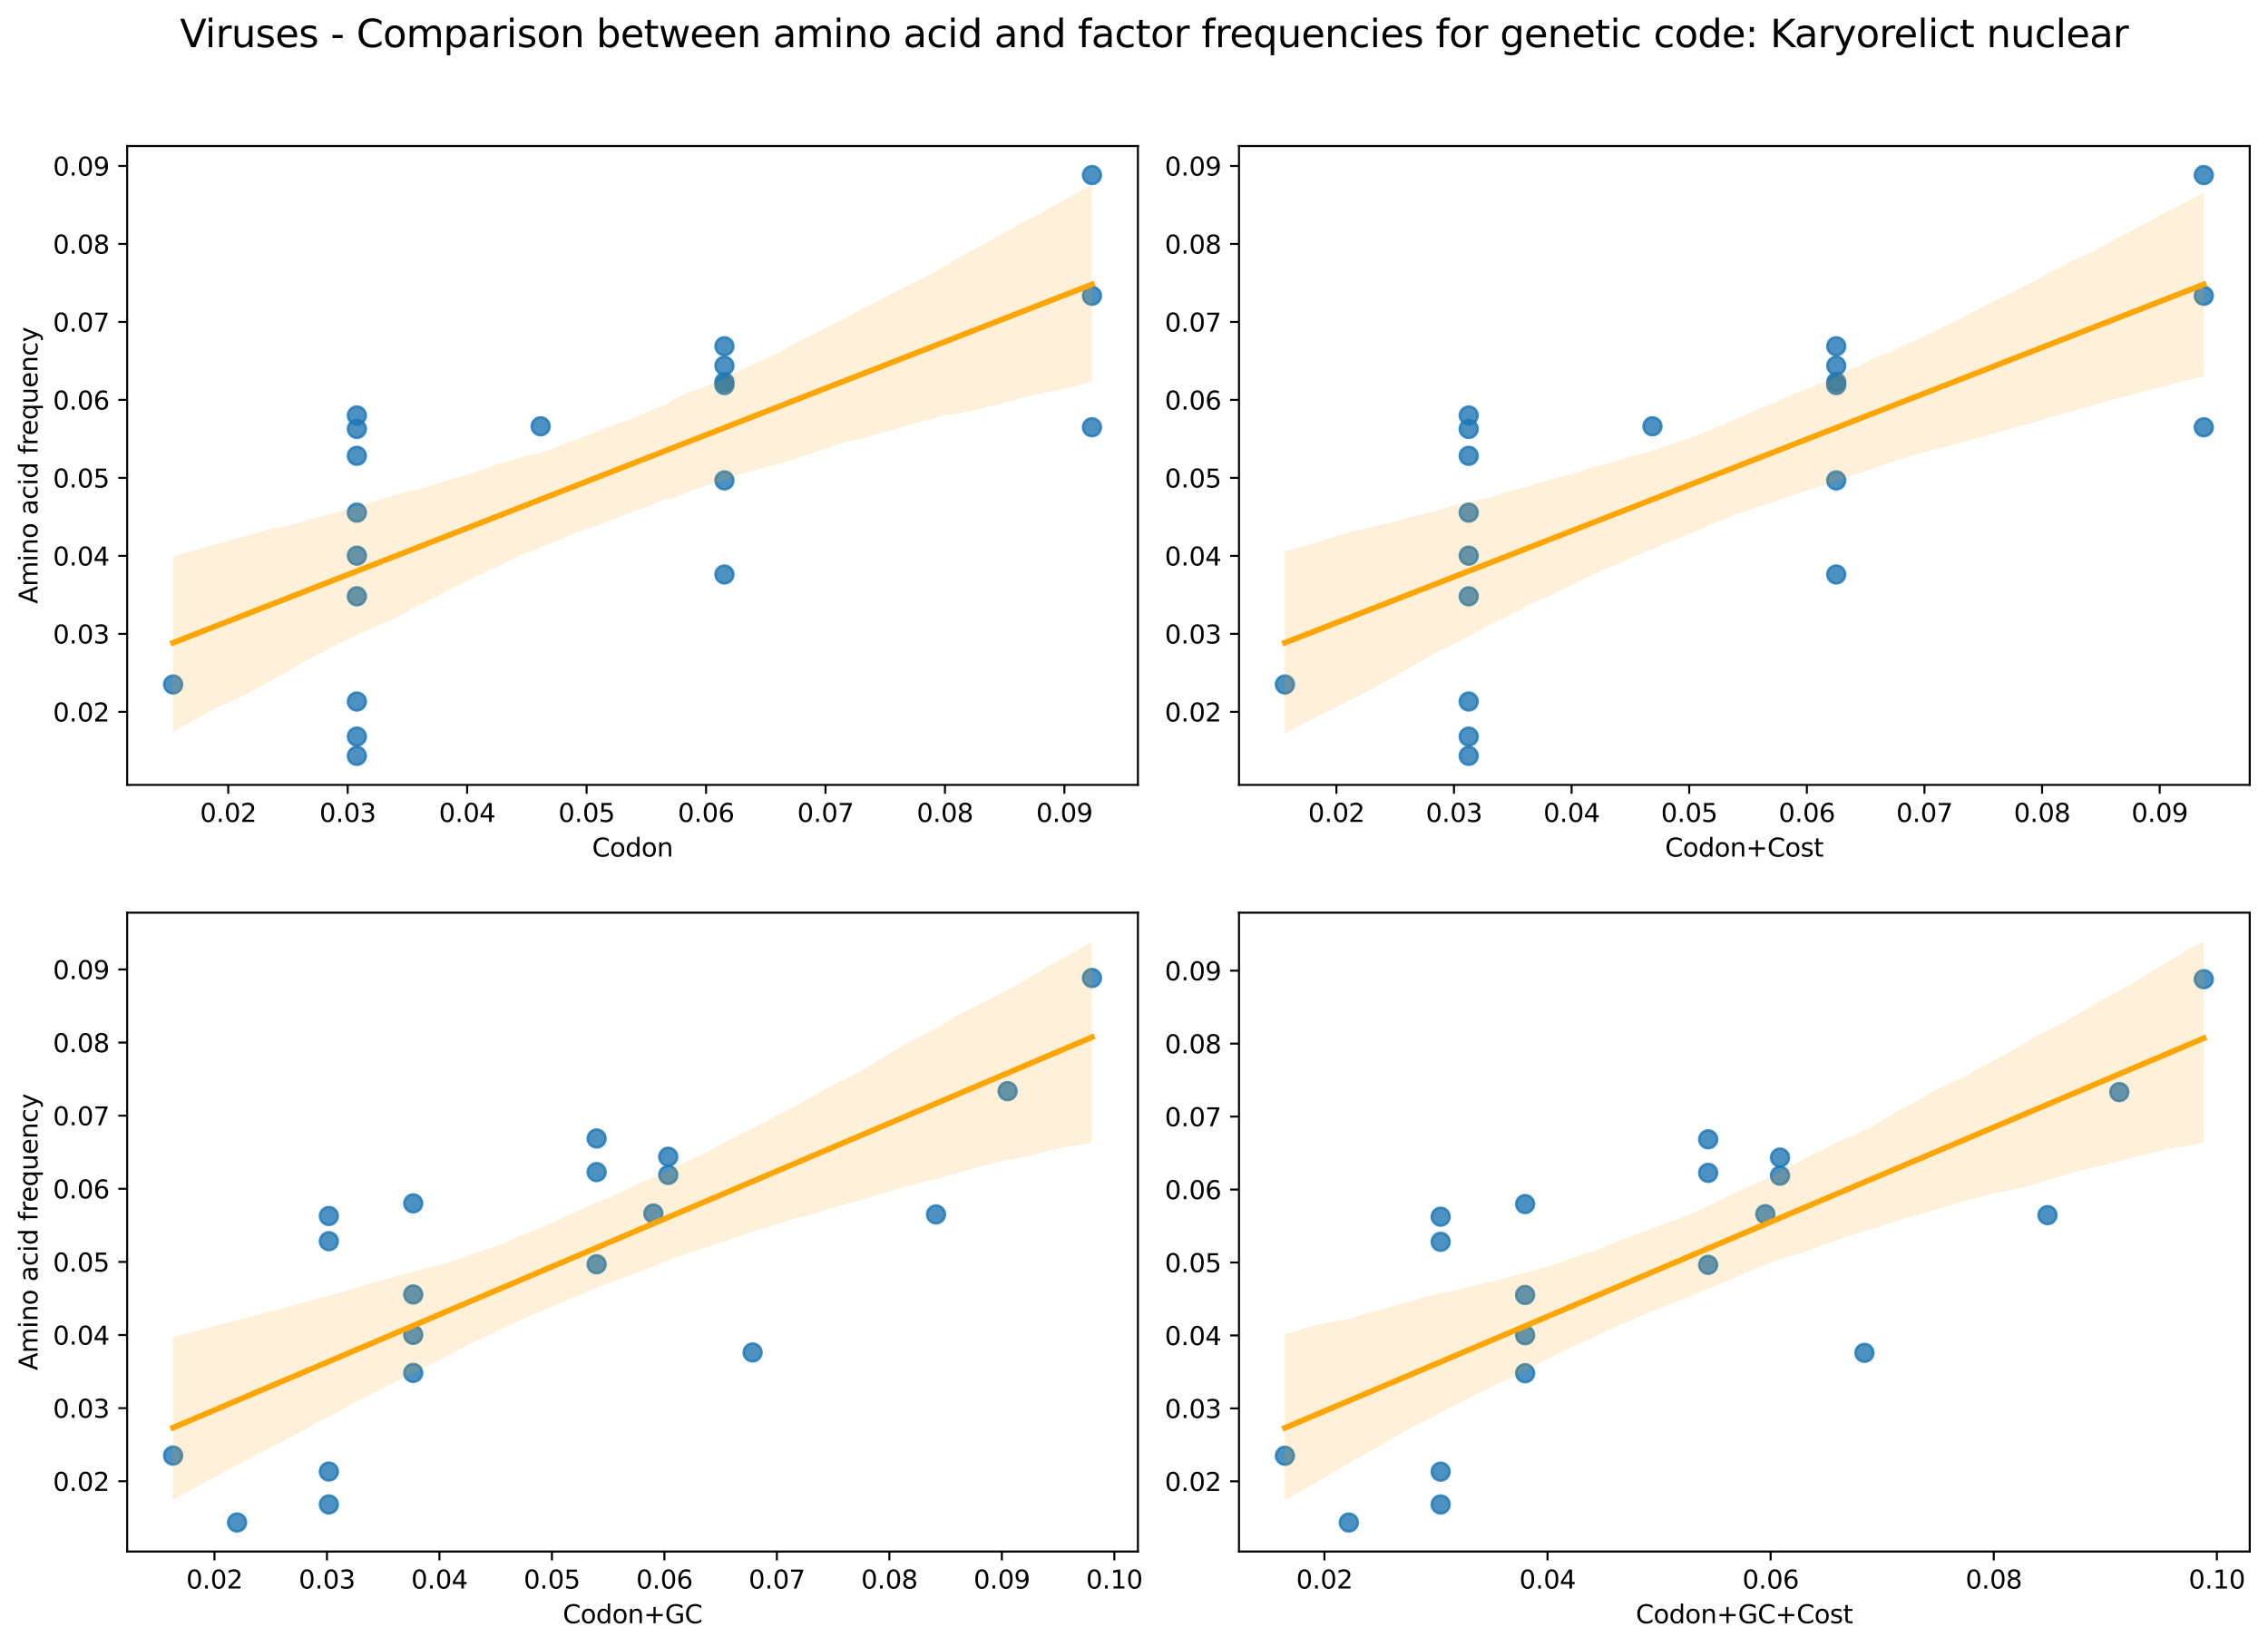 <?xml version="1.0" encoding="utf-8" standalone="no"?>
<!DOCTYPE svg PUBLIC "-//W3C//DTD SVG 1.1//EN"
  "http://www.w3.org/Graphics/SVG/1.1/DTD/svg11.dtd">
<svg xmlns:xlink="http://www.w3.org/1999/xlink" width="894.344pt" height="649.556pt" viewBox="0 0 894.344 649.556" xmlns="http://www.w3.org/2000/svg" version="1.1">
 <defs>
  <style type="text/css">*{stroke-linejoin: round; stroke-linecap: butt}</style>
 </defs>
 <g id="figure_1">
  <g id="patch_1">
   <path d="M 0 649.556 
L 894.344 649.556 
L 894.344 0 
L 0 0 
z
" style="fill: #ffffff"/>
  </g>
  <g id="axes_1">
   <g id="patch_2">
    <path d="M 50.144 309.6 
L 448.715 309.6 
L 448.715 57.6 
L 50.144 57.6 
z
" style="fill: #ffffff"/>
   </g>
   <g id="PathCollection_1">
    <defs>
     <path id="mdf29eb1002" d="M 0 3.536 
C 0.938 3.536 1.837 3.163 2.5 2.5 
C 3.163 1.837 3.536 0.938 3.536 0 
C 3.536 -0.938 3.163 -1.837 2.5 -2.5 
C 1.837 -3.163 0.938 -3.536 0 -3.536 
C -0.938 -3.536 -1.837 -3.163 -2.5 -2.5 
C -3.163 -1.837 -3.536 -0.938 -3.536 0 
C -3.536 0.938 -3.163 1.837 -2.5 2.5 
C -1.837 3.163 -0.938 3.536 0 3.536 
z
" style="stroke: #1f77b4; stroke-opacity: 0.8"/>
    </defs>
    <g clip-path="url(#pa5bba45018)">
     <use xlink:href="#mdf29eb1002" x="68.261" y="269.992" style="fill: #1f77b4; fill-opacity: 0.8; stroke: #1f77b4; stroke-opacity: 0.8"/>
     <use xlink:href="#mdf29eb1002" x="140.728" y="298.145" style="fill: #1f77b4; fill-opacity: 0.8; stroke: #1f77b4; stroke-opacity: 0.8"/>
     <use xlink:href="#mdf29eb1002" x="140.728" y="290.537" style="fill: #1f77b4; fill-opacity: 0.8; stroke: #1f77b4; stroke-opacity: 0.8"/>
     <use xlink:href="#mdf29eb1002" x="140.728" y="179.793" style="fill: #1f77b4; fill-opacity: 0.8; stroke: #1f77b4; stroke-opacity: 0.8"/>
     <use xlink:href="#mdf29eb1002" x="140.728" y="169.194" style="fill: #1f77b4; fill-opacity: 0.8; stroke: #1f77b4; stroke-opacity: 0.8"/>
     <use xlink:href="#mdf29eb1002" x="140.728" y="219.179" style="fill: #1f77b4; fill-opacity: 0.8; stroke: #1f77b4; stroke-opacity: 0.8"/>
     <use xlink:href="#mdf29eb1002" x="140.728" y="276.709" style="fill: #1f77b4; fill-opacity: 0.8; stroke: #1f77b4; stroke-opacity: 0.8"/>
     <use xlink:href="#mdf29eb1002" x="140.728" y="163.876" style="fill: #1f77b4; fill-opacity: 0.8; stroke: #1f77b4; stroke-opacity: 0.8"/>
     <use xlink:href="#mdf29eb1002" x="140.728" y="202.204" style="fill: #1f77b4; fill-opacity: 0.8; stroke: #1f77b4; stroke-opacity: 0.8"/>
     <use xlink:href="#mdf29eb1002" x="285.663" y="226.602" style="fill: #1f77b4; fill-opacity: 0.8; stroke: #1f77b4; stroke-opacity: 0.8"/>
     <use xlink:href="#mdf29eb1002" x="140.728" y="235.205" style="fill: #1f77b4; fill-opacity: 0.8; stroke: #1f77b4; stroke-opacity: 0.8"/>
     <use xlink:href="#mdf29eb1002" x="213.196" y="168.14" style="fill: #1f77b4; fill-opacity: 0.8; stroke: #1f77b4; stroke-opacity: 0.8"/>
     <use xlink:href="#mdf29eb1002" x="285.663" y="136.58" style="fill: #1f77b4; fill-opacity: 0.8; stroke: #1f77b4; stroke-opacity: 0.8"/>
     <use xlink:href="#mdf29eb1002" x="285.663" y="150.714" style="fill: #1f77b4; fill-opacity: 0.8; stroke: #1f77b4; stroke-opacity: 0.8"/>
     <use xlink:href="#mdf29eb1002" x="285.663" y="189.498" style="fill: #1f77b4; fill-opacity: 0.8; stroke: #1f77b4; stroke-opacity: 0.8"/>
     <use xlink:href="#mdf29eb1002" x="285.663" y="151.9" style="fill: #1f77b4; fill-opacity: 0.8; stroke: #1f77b4; stroke-opacity: 0.8"/>
     <use xlink:href="#mdf29eb1002" x="285.663" y="144.262" style="fill: #1f77b4; fill-opacity: 0.8; stroke: #1f77b4; stroke-opacity: 0.8"/>
     <use xlink:href="#mdf29eb1002" x="430.598" y="69.055" style="fill: #1f77b4; fill-opacity: 0.8; stroke: #1f77b4; stroke-opacity: 0.8"/>
     <use xlink:href="#mdf29eb1002" x="430.598" y="168.529" style="fill: #1f77b4; fill-opacity: 0.8; stroke: #1f77b4; stroke-opacity: 0.8"/>
     <use xlink:href="#mdf29eb1002" x="430.598" y="116.658" style="fill: #1f77b4; fill-opacity: 0.8; stroke: #1f77b4; stroke-opacity: 0.8"/>
    </g>
   </g>
   <g id="PolyCollection_1">
    <path d="M 68.261 219.525 
L 68.261 288.746 
L 71.921 286.572 
L 75.581 284.613 
L 79.241 282.554 
L 82.901 280.469 
L 86.561 278.759 
L 90.22 277.074 
L 93.88 275.428 
L 97.54 273.631 
L 101.2 271.608 
L 104.86 269.579 
L 108.52 267.557 
L 112.18 265.533 
L 115.84 263.446 
L 119.5 261.244 
L 123.16 259.461 
L 126.82 257.559 
L 130.48 255.415 
L 134.14 253.624 
L 137.8 251.909 
L 141.46 250.255 
L 145.12 248.588 
L 148.78 246.92 
L 152.44 245.252 
L 156.1 243.584 
L 159.76 241.66 
L 163.42 239.59 
L 167.08 237.836 
L 170.74 236.081 
L 174.4 234.203 
L 178.06 232.295 
L 181.72 230.386 
L 185.38 228.486 
L 189.04 226.819 
L 192.7 225.018 
L 196.36 223.362 
L 200.02 221.493 
L 203.68 219.591 
L 207.34 218.281 
L 211 216.818 
L 214.66 215.176 
L 218.32 213.951 
L 221.98 212.307 
L 225.64 210.83 
L 229.3 209.339 
L 232.96 207.951 
L 236.62 206.965 
L 240.28 205.525 
L 243.94 203.906 
L 247.599 202.691 
L 251.259 201.222 
L 254.919 200.065 
L 258.579 198.367 
L 262.239 197.134 
L 265.899 196.394 
L 269.559 194.909 
L 273.219 193.298 
L 276.879 192.349 
L 280.539 190.845 
L 284.199 189.781 
L 287.859 188.596 
L 291.519 187.134 
L 295.179 186.314 
L 298.839 185.094 
L 302.499 184.287 
L 306.159 183.394 
L 309.819 182.186 
L 313.479 180.981 
L 317.139 179.775 
L 320.799 178.573 
L 324.459 177.368 
L 328.119 176.17 
L 331.779 174.967 
L 335.439 173.843 
L 339.099 173.107 
L 342.759 172.219 
L 346.419 171.069 
L 350.079 170.066 
L 353.739 169.019 
L 357.399 167.935 
L 361.059 166.85 
L 364.719 165.96 
L 368.379 165.039 
L 372.039 163.914 
L 375.699 163.391 
L 379.359 162.81 
L 383.019 162.092 
L 386.679 161.216 
L 390.339 160.268 
L 393.999 159.587 
L 397.659 158.597 
L 401.318 157.502 
L 404.978 156.407 
L 408.638 155.632 
L 412.298 154.878 
L 415.958 154.124 
L 419.618 153.359 
L 423.278 152.432 
L 426.938 151.505 
L 430.598 150.594 
L 430.598 72.882 
L 430.598 72.882 
L 426.938 74.869 
L 423.278 76.856 
L 419.618 78.846 
L 415.958 80.978 
L 412.298 83.071 
L 408.638 84.929 
L 404.978 86.835 
L 401.318 88.866 
L 397.659 90.879 
L 393.999 92.831 
L 390.339 94.953 
L 386.679 96.982 
L 383.019 99.014 
L 379.359 100.999 
L 375.699 103.017 
L 372.039 105.111 
L 368.379 107.235 
L 364.719 109.372 
L 361.059 111.141 
L 357.399 112.91 
L 353.739 114.765 
L 350.079 116.608 
L 346.419 118.56 
L 342.759 120.544 
L 339.099 122.223 
L 335.439 124.268 
L 331.779 126.248 
L 328.119 128.032 
L 324.459 129.87 
L 320.799 131.981 
L 317.139 133.786 
L 313.479 135.601 
L 309.819 137.522 
L 306.159 139.443 
L 302.499 141.287 
L 298.839 142.862 
L 295.179 144.599 
L 291.519 146.395 
L 287.859 148.092 
L 284.199 149.863 
L 280.539 151.395 
L 276.879 152.965 
L 273.219 154.195 
L 269.559 155.715 
L 265.899 157.521 
L 262.239 159.649 
L 258.579 160.963 
L 254.919 162.597 
L 251.259 164.213 
L 247.599 165.86 
L 243.94 166.942 
L 240.28 168.375 
L 236.62 169.667 
L 232.96 171.177 
L 229.3 172.625 
L 225.64 173.956 
L 221.98 175.303 
L 218.32 176.835 
L 214.66 177.99 
L 211 179.1 
L 207.34 179.73 
L 203.68 180.92 
L 200.02 182.045 
L 196.36 183 
L 192.7 184.38 
L 189.04 185.566 
L 185.38 186.712 
L 181.72 187.968 
L 178.06 189.063 
L 174.4 190.205 
L 170.74 191.317 
L 167.08 192.426 
L 163.42 193.351 
L 159.76 194.136 
L 156.1 195.185 
L 152.44 196.405 
L 148.78 197.46 
L 145.12 198.567 
L 141.46 199.61 
L 137.8 200.629 
L 134.14 201.674 
L 130.48 202.724 
L 126.82 203.604 
L 123.16 204.624 
L 119.5 205.734 
L 115.84 206.815 
L 112.18 207.606 
L 108.52 208.399 
L 104.86 209.192 
L 101.2 210.178 
L 97.54 211.256 
L 93.88 212.273 
L 90.22 213.293 
L 86.561 214.32 
L 82.901 215.347 
L 79.241 216.375 
L 75.581 217.402 
L 71.921 218.429 
L 68.261 219.525 
z
" clip-path="url(#pa5bba45018)" style="fill: #ffa500; fill-opacity: 0.15"/>
   </g>
   <g id="matplotlib.axis_1">
    <g id="xtick_1">
     <g id="line2d_1">
      <defs>
       <path id="md564430118" d="M 0 0 
L 0 3.5 
" style="stroke: #000000; stroke-width: 0.8"/>
      </defs>
      <g>
       <use xlink:href="#md564430118" x="90.001" y="309.6" style="stroke: #000000; stroke-width: 0.8"/>
      </g>
     </g>
     <g id="text_1">
      <!-- 0.02 -->
      <g transform="translate(78.868 324.198) scale(0.1 -0.1)">
       <defs>
        <path id="DejaVuSans-30" d="M 2034 4250 
Q 1547 4250 1301 3770 
Q 1056 3291 1056 2328 
Q 1056 1369 1301 889 
Q 1547 409 2034 409 
Q 2525 409 2770 889 
Q 3016 1369 3016 2328 
Q 3016 3291 2770 3770 
Q 2525 4250 2034 4250 
z
M 2034 4750 
Q 2819 4750 3233 4129 
Q 3647 3509 3647 2328 
Q 3647 1150 3233 529 
Q 2819 -91 2034 -91 
Q 1250 -91 836 529 
Q 422 1150 422 2328 
Q 422 3509 836 4129 
Q 1250 4750 2034 4750 
z
" transform="scale(0.016)"/>
        <path id="DejaVuSans-2e" d="M 684 794 
L 1344 794 
L 1344 0 
L 684 0 
L 684 794 
z
" transform="scale(0.016)"/>
        <path id="DejaVuSans-32" d="M 1228 531 
L 3431 531 
L 3431 0 
L 469 0 
L 469 531 
Q 828 903 1448 1529 
Q 2069 2156 2228 2338 
Q 2531 2678 2651 2914 
Q 2772 3150 2772 3378 
Q 2772 3750 2511 3984 
Q 2250 4219 1831 4219 
Q 1534 4219 1204 4116 
Q 875 4013 500 3803 
L 500 4441 
Q 881 4594 1212 4672 
Q 1544 4750 1819 4750 
Q 2544 4750 2975 4387 
Q 3406 4025 3406 3419 
Q 3406 3131 3298 2873 
Q 3191 2616 2906 2266 
Q 2828 2175 2409 1742 
Q 1991 1309 1228 531 
z
" transform="scale(0.016)"/>
       </defs>
       <use xlink:href="#DejaVuSans-30"/>
       <use xlink:href="#DejaVuSans-2e" x="63.623"/>
       <use xlink:href="#DejaVuSans-30" x="95.41"/>
       <use xlink:href="#DejaVuSans-32" x="159.033"/>
      </g>
     </g>
    </g>
    <g id="xtick_2">
     <g id="line2d_2">
      <g>
       <use xlink:href="#md564430118" x="137.105" y="309.6" style="stroke: #000000; stroke-width: 0.8"/>
      </g>
     </g>
     <g id="text_2">
      <!-- 0.03 -->
      <g transform="translate(125.972 324.198) scale(0.1 -0.1)">
       <defs>
        <path id="DejaVuSans-33" d="M 2597 2516 
Q 3050 2419 3304 2112 
Q 3559 1806 3559 1356 
Q 3559 666 3084 287 
Q 2609 -91 1734 -91 
Q 1441 -91 1130 -33 
Q 819 25 488 141 
L 488 750 
Q 750 597 1062 519 
Q 1375 441 1716 441 
Q 2309 441 2620 675 
Q 2931 909 2931 1356 
Q 2931 1769 2642 2001 
Q 2353 2234 1838 2234 
L 1294 2234 
L 1294 2753 
L 1863 2753 
Q 2328 2753 2575 2939 
Q 2822 3125 2822 3475 
Q 2822 3834 2567 4026 
Q 2313 4219 1838 4219 
Q 1578 4219 1281 4162 
Q 984 4106 628 3988 
L 628 4550 
Q 988 4650 1302 4700 
Q 1616 4750 1894 4750 
Q 2613 4750 3031 4423 
Q 3450 4097 3450 3541 
Q 3450 3153 3228 2886 
Q 3006 2619 2597 2516 
z
" transform="scale(0.016)"/>
       </defs>
       <use xlink:href="#DejaVuSans-30"/>
       <use xlink:href="#DejaVuSans-2e" x="63.623"/>
       <use xlink:href="#DejaVuSans-30" x="95.41"/>
       <use xlink:href="#DejaVuSans-33" x="159.033"/>
      </g>
     </g>
    </g>
    <g id="xtick_3">
     <g id="line2d_3">
      <g>
       <use xlink:href="#md564430118" x="184.209" y="309.6" style="stroke: #000000; stroke-width: 0.8"/>
      </g>
     </g>
     <g id="text_3">
      <!-- 0.04 -->
      <g transform="translate(173.076 324.198) scale(0.1 -0.1)">
       <defs>
        <path id="DejaVuSans-34" d="M 2419 4116 
L 825 1625 
L 2419 1625 
L 2419 4116 
z
M 2253 4666 
L 3047 4666 
L 3047 1625 
L 3713 1625 
L 3713 1100 
L 3047 1100 
L 3047 0 
L 2419 0 
L 2419 1100 
L 313 1100 
L 313 1709 
L 2253 4666 
z
" transform="scale(0.016)"/>
       </defs>
       <use xlink:href="#DejaVuSans-30"/>
       <use xlink:href="#DejaVuSans-2e" x="63.623"/>
       <use xlink:href="#DejaVuSans-30" x="95.41"/>
       <use xlink:href="#DejaVuSans-34" x="159.033"/>
      </g>
     </g>
    </g>
    <g id="xtick_4">
     <g id="line2d_4">
      <g>
       <use xlink:href="#md564430118" x="231.313" y="309.6" style="stroke: #000000; stroke-width: 0.8"/>
      </g>
     </g>
     <g id="text_4">
      <!-- 0.05 -->
      <g transform="translate(220.18 324.198) scale(0.1 -0.1)">
       <defs>
        <path id="DejaVuSans-35" d="M 691 4666 
L 3169 4666 
L 3169 4134 
L 1269 4134 
L 1269 2991 
Q 1406 3038 1543 3061 
Q 1681 3084 1819 3084 
Q 2600 3084 3056 2656 
Q 3513 2228 3513 1497 
Q 3513 744 3044 326 
Q 2575 -91 1722 -91 
Q 1428 -91 1123 -41 
Q 819 9 494 109 
L 494 744 
Q 775 591 1075 516 
Q 1375 441 1709 441 
Q 2250 441 2565 725 
Q 2881 1009 2881 1497 
Q 2881 1984 2565 2268 
Q 2250 2553 1709 2553 
Q 1456 2553 1204 2497 
Q 953 2441 691 2322 
L 691 4666 
z
" transform="scale(0.016)"/>
       </defs>
       <use xlink:href="#DejaVuSans-30"/>
       <use xlink:href="#DejaVuSans-2e" x="63.623"/>
       <use xlink:href="#DejaVuSans-30" x="95.41"/>
       <use xlink:href="#DejaVuSans-35" x="159.033"/>
      </g>
     </g>
    </g>
    <g id="xtick_5">
     <g id="line2d_5">
      <g>
       <use xlink:href="#md564430118" x="278.416" y="309.6" style="stroke: #000000; stroke-width: 0.8"/>
      </g>
     </g>
     <g id="text_5">
      <!-- 0.06 -->
      <g transform="translate(267.284 324.198) scale(0.1 -0.1)">
       <defs>
        <path id="DejaVuSans-36" d="M 2113 2584 
Q 1688 2584 1439 2293 
Q 1191 2003 1191 1497 
Q 1191 994 1439 701 
Q 1688 409 2113 409 
Q 2538 409 2786 701 
Q 3034 994 3034 1497 
Q 3034 2003 2786 2293 
Q 2538 2584 2113 2584 
z
M 3366 4563 
L 3366 3988 
Q 3128 4100 2886 4159 
Q 2644 4219 2406 4219 
Q 1781 4219 1451 3797 
Q 1122 3375 1075 2522 
Q 1259 2794 1537 2939 
Q 1816 3084 2150 3084 
Q 2853 3084 3261 2657 
Q 3669 2231 3669 1497 
Q 3669 778 3244 343 
Q 2819 -91 2113 -91 
Q 1303 -91 875 529 
Q 447 1150 447 2328 
Q 447 3434 972 4092 
Q 1497 4750 2381 4750 
Q 2619 4750 2861 4703 
Q 3103 4656 3366 4563 
z
" transform="scale(0.016)"/>
       </defs>
       <use xlink:href="#DejaVuSans-30"/>
       <use xlink:href="#DejaVuSans-2e" x="63.623"/>
       <use xlink:href="#DejaVuSans-30" x="95.41"/>
       <use xlink:href="#DejaVuSans-36" x="159.033"/>
      </g>
     </g>
    </g>
    <g id="xtick_6">
     <g id="line2d_6">
      <g>
       <use xlink:href="#md564430118" x="325.52" y="309.6" style="stroke: #000000; stroke-width: 0.8"/>
      </g>
     </g>
     <g id="text_6">
      <!-- 0.07 -->
      <g transform="translate(314.388 324.198) scale(0.1 -0.1)">
       <defs>
        <path id="DejaVuSans-37" d="M 525 4666 
L 3525 4666 
L 3525 4397 
L 1831 0 
L 1172 0 
L 2766 4134 
L 525 4134 
L 525 4666 
z
" transform="scale(0.016)"/>
       </defs>
       <use xlink:href="#DejaVuSans-30"/>
       <use xlink:href="#DejaVuSans-2e" x="63.623"/>
       <use xlink:href="#DejaVuSans-30" x="95.41"/>
       <use xlink:href="#DejaVuSans-37" x="159.033"/>
      </g>
     </g>
    </g>
    <g id="xtick_7">
     <g id="line2d_7">
      <g>
       <use xlink:href="#md564430118" x="372.624" y="309.6" style="stroke: #000000; stroke-width: 0.8"/>
      </g>
     </g>
     <g id="text_7">
      <!-- 0.08 -->
      <g transform="translate(361.491 324.198) scale(0.1 -0.1)">
       <defs>
        <path id="DejaVuSans-38" d="M 2034 2216 
Q 1584 2216 1326 1975 
Q 1069 1734 1069 1313 
Q 1069 891 1326 650 
Q 1584 409 2034 409 
Q 2484 409 2743 651 
Q 3003 894 3003 1313 
Q 3003 1734 2745 1975 
Q 2488 2216 2034 2216 
z
M 1403 2484 
Q 997 2584 770 2862 
Q 544 3141 544 3541 
Q 544 4100 942 4425 
Q 1341 4750 2034 4750 
Q 2731 4750 3128 4425 
Q 3525 4100 3525 3541 
Q 3525 3141 3298 2862 
Q 3072 2584 2669 2484 
Q 3125 2378 3379 2068 
Q 3634 1759 3634 1313 
Q 3634 634 3220 271 
Q 2806 -91 2034 -91 
Q 1263 -91 848 271 
Q 434 634 434 1313 
Q 434 1759 690 2068 
Q 947 2378 1403 2484 
z
M 1172 3481 
Q 1172 3119 1398 2916 
Q 1625 2713 2034 2713 
Q 2441 2713 2670 2916 
Q 2900 3119 2900 3481 
Q 2900 3844 2670 4047 
Q 2441 4250 2034 4250 
Q 1625 4250 1398 4047 
Q 1172 3844 1172 3481 
z
" transform="scale(0.016)"/>
       </defs>
       <use xlink:href="#DejaVuSans-30"/>
       <use xlink:href="#DejaVuSans-2e" x="63.623"/>
       <use xlink:href="#DejaVuSans-30" x="95.41"/>
       <use xlink:href="#DejaVuSans-38" x="159.033"/>
      </g>
     </g>
    </g>
    <g id="xtick_8">
     <g id="line2d_8">
      <g>
       <use xlink:href="#md564430118" x="419.728" y="309.6" style="stroke: #000000; stroke-width: 0.8"/>
      </g>
     </g>
     <g id="text_8">
      <!-- 0.09 -->
      <g transform="translate(408.595 324.198) scale(0.1 -0.1)">
       <defs>
        <path id="DejaVuSans-39" d="M 703 97 
L 703 672 
Q 941 559 1184 500 
Q 1428 441 1663 441 
Q 2288 441 2617 861 
Q 2947 1281 2994 2138 
Q 2813 1869 2534 1725 
Q 2256 1581 1919 1581 
Q 1219 1581 811 2004 
Q 403 2428 403 3163 
Q 403 3881 828 4315 
Q 1253 4750 1959 4750 
Q 2769 4750 3195 4129 
Q 3622 3509 3622 2328 
Q 3622 1225 3098 567 
Q 2575 -91 1691 -91 
Q 1453 -91 1209 -44 
Q 966 3 703 97 
z
M 1959 2075 
Q 2384 2075 2632 2365 
Q 2881 2656 2881 3163 
Q 2881 3666 2632 3958 
Q 2384 4250 1959 4250 
Q 1534 4250 1286 3958 
Q 1038 3666 1038 3163 
Q 1038 2656 1286 2365 
Q 1534 2075 1959 2075 
z
" transform="scale(0.016)"/>
       </defs>
       <use xlink:href="#DejaVuSans-30"/>
       <use xlink:href="#DejaVuSans-2e" x="63.623"/>
       <use xlink:href="#DejaVuSans-30" x="95.41"/>
       <use xlink:href="#DejaVuSans-39" x="159.033"/>
      </g>
     </g>
    </g>
    <g id="text_9">
     <!-- Codon -->
     <g transform="translate(233.476 337.877) scale(0.1 -0.1)">
      <defs>
       <path id="DejaVuSans-43" d="M 4122 4306 
L 4122 3641 
Q 3803 3938 3442 4084 
Q 3081 4231 2675 4231 
Q 1875 4231 1450 3742 
Q 1025 3253 1025 2328 
Q 1025 1406 1450 917 
Q 1875 428 2675 428 
Q 3081 428 3442 575 
Q 3803 722 4122 1019 
L 4122 359 
Q 3791 134 3420 21 
Q 3050 -91 2638 -91 
Q 1578 -91 968 557 
Q 359 1206 359 2328 
Q 359 3453 968 4101 
Q 1578 4750 2638 4750 
Q 3056 4750 3426 4639 
Q 3797 4528 4122 4306 
z
" transform="scale(0.016)"/>
       <path id="DejaVuSans-6f" d="M 1959 3097 
Q 1497 3097 1228 2736 
Q 959 2375 959 1747 
Q 959 1119 1226 758 
Q 1494 397 1959 397 
Q 2419 397 2687 759 
Q 2956 1122 2956 1747 
Q 2956 2369 2687 2733 
Q 2419 3097 1959 3097 
z
M 1959 3584 
Q 2709 3584 3137 3096 
Q 3566 2609 3566 1747 
Q 3566 888 3137 398 
Q 2709 -91 1959 -91 
Q 1206 -91 779 398 
Q 353 888 353 1747 
Q 353 2609 779 3096 
Q 1206 3584 1959 3584 
z
" transform="scale(0.016)"/>
       <path id="DejaVuSans-64" d="M 2906 2969 
L 2906 4863 
L 3481 4863 
L 3481 0 
L 2906 0 
L 2906 525 
Q 2725 213 2448 61 
Q 2172 -91 1784 -91 
Q 1150 -91 751 415 
Q 353 922 353 1747 
Q 353 2572 751 3078 
Q 1150 3584 1784 3584 
Q 2172 3584 2448 3432 
Q 2725 3281 2906 2969 
z
M 947 1747 
Q 947 1113 1208 752 
Q 1469 391 1925 391 
Q 2381 391 2643 752 
Q 2906 1113 2906 1747 
Q 2906 2381 2643 2742 
Q 2381 3103 1925 3103 
Q 1469 3103 1208 2742 
Q 947 2381 947 1747 
z
" transform="scale(0.016)"/>
       <path id="DejaVuSans-6e" d="M 3513 2113 
L 3513 0 
L 2938 0 
L 2938 2094 
Q 2938 2591 2744 2837 
Q 2550 3084 2163 3084 
Q 1697 3084 1428 2787 
Q 1159 2491 1159 1978 
L 1159 0 
L 581 0 
L 581 3500 
L 1159 3500 
L 1159 2956 
Q 1366 3272 1645 3428 
Q 1925 3584 2291 3584 
Q 2894 3584 3203 3211 
Q 3513 2838 3513 2113 
z
" transform="scale(0.016)"/>
      </defs>
      <use xlink:href="#DejaVuSans-43"/>
      <use xlink:href="#DejaVuSans-6f" x="69.824"/>
      <use xlink:href="#DejaVuSans-64" x="131.006"/>
      <use xlink:href="#DejaVuSans-6f" x="194.482"/>
      <use xlink:href="#DejaVuSans-6e" x="255.664"/>
     </g>
    </g>
   </g>
   <g id="matplotlib.axis_2">
    <g id="ytick_1">
     <g id="line2d_9">
      <defs>
       <path id="mabde8f2d38" d="M 0 0 
L -3.5 0 
" style="stroke: #000000; stroke-width: 0.8"/>
      </defs>
      <g>
       <use xlink:href="#mabde8f2d38" x="50.144" y="280.783" style="stroke: #000000; stroke-width: 0.8"/>
      </g>
     </g>
     <g id="text_10">
      <!-- 0.02 -->
      <g transform="translate(20.878 284.582) scale(0.1 -0.1)">
       <use xlink:href="#DejaVuSans-30"/>
       <use xlink:href="#DejaVuSans-2e" x="63.623"/>
       <use xlink:href="#DejaVuSans-30" x="95.41"/>
       <use xlink:href="#DejaVuSans-32" x="159.033"/>
      </g>
     </g>
    </g>
    <g id="ytick_2">
     <g id="line2d_10">
      <g>
       <use xlink:href="#mabde8f2d38" x="50.144" y="250.022" style="stroke: #000000; stroke-width: 0.8"/>
      </g>
     </g>
     <g id="text_11">
      <!-- 0.03 -->
      <g transform="translate(20.878 253.822) scale(0.1 -0.1)">
       <use xlink:href="#DejaVuSans-30"/>
       <use xlink:href="#DejaVuSans-2e" x="63.623"/>
       <use xlink:href="#DejaVuSans-30" x="95.41"/>
       <use xlink:href="#DejaVuSans-33" x="159.033"/>
      </g>
     </g>
    </g>
    <g id="ytick_3">
     <g id="line2d_11">
      <g>
       <use xlink:href="#mabde8f2d38" x="50.144" y="219.262" style="stroke: #000000; stroke-width: 0.8"/>
      </g>
     </g>
     <g id="text_12">
      <!-- 0.04 -->
      <g transform="translate(20.878 223.061) scale(0.1 -0.1)">
       <use xlink:href="#DejaVuSans-30"/>
       <use xlink:href="#DejaVuSans-2e" x="63.623"/>
       <use xlink:href="#DejaVuSans-30" x="95.41"/>
       <use xlink:href="#DejaVuSans-34" x="159.033"/>
      </g>
     </g>
    </g>
    <g id="ytick_4">
     <g id="line2d_12">
      <g>
       <use xlink:href="#mabde8f2d38" x="50.144" y="188.502" style="stroke: #000000; stroke-width: 0.8"/>
      </g>
     </g>
     <g id="text_13">
      <!-- 0.05 -->
      <g transform="translate(20.878 192.301) scale(0.1 -0.1)">
       <use xlink:href="#DejaVuSans-30"/>
       <use xlink:href="#DejaVuSans-2e" x="63.623"/>
       <use xlink:href="#DejaVuSans-30" x="95.41"/>
       <use xlink:href="#DejaVuSans-35" x="159.033"/>
      </g>
     </g>
    </g>
    <g id="ytick_5">
     <g id="line2d_13">
      <g>
       <use xlink:href="#mabde8f2d38" x="50.144" y="157.742" style="stroke: #000000; stroke-width: 0.8"/>
      </g>
     </g>
     <g id="text_14">
      <!-- 0.06 -->
      <g transform="translate(20.878 161.541) scale(0.1 -0.1)">
       <use xlink:href="#DejaVuSans-30"/>
       <use xlink:href="#DejaVuSans-2e" x="63.623"/>
       <use xlink:href="#DejaVuSans-30" x="95.41"/>
       <use xlink:href="#DejaVuSans-36" x="159.033"/>
      </g>
     </g>
    </g>
    <g id="ytick_6">
     <g id="line2d_14">
      <g>
       <use xlink:href="#mabde8f2d38" x="50.144" y="126.982" style="stroke: #000000; stroke-width: 0.8"/>
      </g>
     </g>
     <g id="text_15">
      <!-- 0.07 -->
      <g transform="translate(20.878 130.781) scale(0.1 -0.1)">
       <use xlink:href="#DejaVuSans-30"/>
       <use xlink:href="#DejaVuSans-2e" x="63.623"/>
       <use xlink:href="#DejaVuSans-30" x="95.41"/>
       <use xlink:href="#DejaVuSans-37" x="159.033"/>
      </g>
     </g>
    </g>
    <g id="ytick_7">
     <g id="line2d_15">
      <g>
       <use xlink:href="#mabde8f2d38" x="50.144" y="96.221" style="stroke: #000000; stroke-width: 0.8"/>
      </g>
     </g>
     <g id="text_16">
      <!-- 0.08 -->
      <g transform="translate(20.878 100.021) scale(0.1 -0.1)">
       <use xlink:href="#DejaVuSans-30"/>
       <use xlink:href="#DejaVuSans-2e" x="63.623"/>
       <use xlink:href="#DejaVuSans-30" x="95.41"/>
       <use xlink:href="#DejaVuSans-38" x="159.033"/>
      </g>
     </g>
    </g>
    <g id="ytick_8">
     <g id="line2d_16">
      <g>
       <use xlink:href="#mabde8f2d38" x="50.144" y="65.461" style="stroke: #000000; stroke-width: 0.8"/>
      </g>
     </g>
     <g id="text_17">
      <!-- 0.09 -->
      <g transform="translate(20.878 69.26) scale(0.1 -0.1)">
       <use xlink:href="#DejaVuSans-30"/>
       <use xlink:href="#DejaVuSans-2e" x="63.623"/>
       <use xlink:href="#DejaVuSans-30" x="95.41"/>
       <use xlink:href="#DejaVuSans-39" x="159.033"/>
      </g>
     </g>
    </g>
    <g id="text_18">
     <!-- Amino acid frequency -->
     <g transform="translate(14.798 238.139) rotate(-90) scale(0.1 -0.1)">
      <defs>
       <path id="DejaVuSans-41" d="M 2188 4044 
L 1331 1722 
L 3047 1722 
L 2188 4044 
z
M 1831 4666 
L 2547 4666 
L 4325 0 
L 3669 0 
L 3244 1197 
L 1141 1197 
L 716 0 
L 50 0 
L 1831 4666 
z
" transform="scale(0.016)"/>
       <path id="DejaVuSans-6d" d="M 3328 2828 
Q 3544 3216 3844 3400 
Q 4144 3584 4550 3584 
Q 5097 3584 5394 3201 
Q 5691 2819 5691 2113 
L 5691 0 
L 5113 0 
L 5113 2094 
Q 5113 2597 4934 2840 
Q 4756 3084 4391 3084 
Q 3944 3084 3684 2787 
Q 3425 2491 3425 1978 
L 3425 0 
L 2847 0 
L 2847 2094 
Q 2847 2600 2669 2842 
Q 2491 3084 2119 3084 
Q 1678 3084 1418 2786 
Q 1159 2488 1159 1978 
L 1159 0 
L 581 0 
L 581 3500 
L 1159 3500 
L 1159 2956 
Q 1356 3278 1631 3431 
Q 1906 3584 2284 3584 
Q 2666 3584 2933 3390 
Q 3200 3197 3328 2828 
z
" transform="scale(0.016)"/>
       <path id="DejaVuSans-69" d="M 603 3500 
L 1178 3500 
L 1178 0 
L 603 0 
L 603 3500 
z
M 603 4863 
L 1178 4863 
L 1178 4134 
L 603 4134 
L 603 4863 
z
" transform="scale(0.016)"/>
       <path id="DejaVuSans-20" transform="scale(0.016)"/>
       <path id="DejaVuSans-61" d="M 2194 1759 
Q 1497 1759 1228 1600 
Q 959 1441 959 1056 
Q 959 750 1161 570 
Q 1363 391 1709 391 
Q 2188 391 2477 730 
Q 2766 1069 2766 1631 
L 2766 1759 
L 2194 1759 
z
M 3341 1997 
L 3341 0 
L 2766 0 
L 2766 531 
Q 2569 213 2275 61 
Q 1981 -91 1556 -91 
Q 1019 -91 701 211 
Q 384 513 384 1019 
Q 384 1609 779 1909 
Q 1175 2209 1959 2209 
L 2766 2209 
L 2766 2266 
Q 2766 2663 2505 2880 
Q 2244 3097 1772 3097 
Q 1472 3097 1187 3025 
Q 903 2953 641 2809 
L 641 3341 
Q 956 3463 1253 3523 
Q 1550 3584 1831 3584 
Q 2591 3584 2966 3190 
Q 3341 2797 3341 1997 
z
" transform="scale(0.016)"/>
       <path id="DejaVuSans-63" d="M 3122 3366 
L 3122 2828 
Q 2878 2963 2633 3030 
Q 2388 3097 2138 3097 
Q 1578 3097 1268 2742 
Q 959 2388 959 1747 
Q 959 1106 1268 751 
Q 1578 397 2138 397 
Q 2388 397 2633 464 
Q 2878 531 3122 666 
L 3122 134 
Q 2881 22 2623 -34 
Q 2366 -91 2075 -91 
Q 1284 -91 818 406 
Q 353 903 353 1747 
Q 353 2603 823 3093 
Q 1294 3584 2113 3584 
Q 2378 3584 2631 3529 
Q 2884 3475 3122 3366 
z
" transform="scale(0.016)"/>
       <path id="DejaVuSans-66" d="M 2375 4863 
L 2375 4384 
L 1825 4384 
Q 1516 4384 1395 4259 
Q 1275 4134 1275 3809 
L 1275 3500 
L 2222 3500 
L 2222 3053 
L 1275 3053 
L 1275 0 
L 697 0 
L 697 3053 
L 147 3053 
L 147 3500 
L 697 3500 
L 697 3744 
Q 697 4328 969 4595 
Q 1241 4863 1831 4863 
L 2375 4863 
z
" transform="scale(0.016)"/>
       <path id="DejaVuSans-72" d="M 2631 2963 
Q 2534 3019 2420 3045 
Q 2306 3072 2169 3072 
Q 1681 3072 1420 2755 
Q 1159 2438 1159 1844 
L 1159 0 
L 581 0 
L 581 3500 
L 1159 3500 
L 1159 2956 
Q 1341 3275 1631 3429 
Q 1922 3584 2338 3584 
Q 2397 3584 2469 3576 
Q 2541 3569 2628 3553 
L 2631 2963 
z
" transform="scale(0.016)"/>
       <path id="DejaVuSans-65" d="M 3597 1894 
L 3597 1613 
L 953 1613 
Q 991 1019 1311 708 
Q 1631 397 2203 397 
Q 2534 397 2845 478 
Q 3156 559 3463 722 
L 3463 178 
Q 3153 47 2828 -22 
Q 2503 -91 2169 -91 
Q 1331 -91 842 396 
Q 353 884 353 1716 
Q 353 2575 817 3079 
Q 1281 3584 2069 3584 
Q 2775 3584 3186 3129 
Q 3597 2675 3597 1894 
z
M 3022 2063 
Q 3016 2534 2758 2815 
Q 2500 3097 2075 3097 
Q 1594 3097 1305 2825 
Q 1016 2553 972 2059 
L 3022 2063 
z
" transform="scale(0.016)"/>
       <path id="DejaVuSans-71" d="M 947 1747 
Q 947 1113 1208 752 
Q 1469 391 1925 391 
Q 2381 391 2643 752 
Q 2906 1113 2906 1747 
Q 2906 2381 2643 2742 
Q 2381 3103 1925 3103 
Q 1469 3103 1208 2742 
Q 947 2381 947 1747 
z
M 2906 525 
Q 2725 213 2448 61 
Q 2172 -91 1784 -91 
Q 1150 -91 751 415 
Q 353 922 353 1747 
Q 353 2572 751 3078 
Q 1150 3584 1784 3584 
Q 2172 3584 2448 3432 
Q 2725 3281 2906 2969 
L 2906 3500 
L 3481 3500 
L 3481 -1331 
L 2906 -1331 
L 2906 525 
z
" transform="scale(0.016)"/>
       <path id="DejaVuSans-75" d="M 544 1381 
L 544 3500 
L 1119 3500 
L 1119 1403 
Q 1119 906 1312 657 
Q 1506 409 1894 409 
Q 2359 409 2629 706 
Q 2900 1003 2900 1516 
L 2900 3500 
L 3475 3500 
L 3475 0 
L 2900 0 
L 2900 538 
Q 2691 219 2414 64 
Q 2138 -91 1772 -91 
Q 1169 -91 856 284 
Q 544 659 544 1381 
z
M 1991 3584 
L 1991 3584 
z
" transform="scale(0.016)"/>
       <path id="DejaVuSans-79" d="M 2059 -325 
Q 1816 -950 1584 -1140 
Q 1353 -1331 966 -1331 
L 506 -1331 
L 506 -850 
L 844 -850 
Q 1081 -850 1212 -737 
Q 1344 -625 1503 -206 
L 1606 56 
L 191 3500 
L 800 3500 
L 1894 763 
L 2988 3500 
L 3597 3500 
L 2059 -325 
z
" transform="scale(0.016)"/>
      </defs>
      <use xlink:href="#DejaVuSans-41"/>
      <use xlink:href="#DejaVuSans-6d" x="68.408"/>
      <use xlink:href="#DejaVuSans-69" x="165.82"/>
      <use xlink:href="#DejaVuSans-6e" x="193.604"/>
      <use xlink:href="#DejaVuSans-6f" x="256.982"/>
      <use xlink:href="#DejaVuSans-20" x="318.164"/>
      <use xlink:href="#DejaVuSans-61" x="349.951"/>
      <use xlink:href="#DejaVuSans-63" x="411.23"/>
      <use xlink:href="#DejaVuSans-69" x="466.211"/>
      <use xlink:href="#DejaVuSans-64" x="493.994"/>
      <use xlink:href="#DejaVuSans-20" x="557.471"/>
      <use xlink:href="#DejaVuSans-66" x="589.258"/>
      <use xlink:href="#DejaVuSans-72" x="624.463"/>
      <use xlink:href="#DejaVuSans-65" x="663.326"/>
      <use xlink:href="#DejaVuSans-71" x="724.85"/>
      <use xlink:href="#DejaVuSans-75" x="788.326"/>
      <use xlink:href="#DejaVuSans-65" x="851.705"/>
      <use xlink:href="#DejaVuSans-6e" x="913.229"/>
      <use xlink:href="#DejaVuSans-63" x="976.607"/>
      <use xlink:href="#DejaVuSans-79" x="1031.588"/>
     </g>
    </g>
   </g>
   <g id="line2d_17">
    <path d="M 68.261 253.537 
L 71.921 252.109 
L 75.581 250.681 
L 79.241 249.254 
L 82.901 247.826 
L 86.561 246.398 
L 90.22 244.97 
L 93.88 243.542 
L 97.54 242.114 
L 101.2 240.686 
L 104.86 239.258 
L 108.52 237.831 
L 112.18 236.403 
L 115.84 234.975 
L 119.5 233.547 
L 123.16 232.119 
L 126.82 230.691 
L 130.48 229.263 
L 134.14 227.835 
L 137.8 226.407 
L 141.46 224.98 
L 145.12 223.552 
L 148.78 222.124 
L 152.44 220.696 
L 156.1 219.268 
L 159.76 217.84 
L 163.42 216.412 
L 167.08 214.984 
L 170.74 213.557 
L 174.4 212.129 
L 178.06 210.701 
L 181.72 209.273 
L 185.38 207.845 
L 189.04 206.417 
L 192.7 204.989 
L 196.36 203.561 
L 200.02 202.133 
L 203.68 200.706 
L 207.34 199.278 
L 211 197.85 
L 214.66 196.422 
L 218.32 194.994 
L 221.98 193.566 
L 225.64 192.138 
L 229.3 190.71 
L 232.96 189.283 
L 236.62 187.855 
L 240.28 186.427 
L 243.94 184.999 
L 247.599 183.571 
L 251.259 182.143 
L 254.919 180.715 
L 258.579 179.287 
L 262.239 177.859 
L 265.899 176.432 
L 269.559 175.004 
L 273.219 173.576 
L 276.879 172.148 
L 280.539 170.72 
L 284.199 169.292 
L 287.859 167.864 
L 291.519 166.436 
L 295.179 165.008 
L 298.839 163.581 
L 302.499 162.153 
L 306.159 160.725 
L 309.819 159.297 
L 313.479 157.869 
L 317.139 156.441 
L 320.799 155.013 
L 324.459 153.585 
L 328.119 152.158 
L 331.779 150.73 
L 335.439 149.302 
L 339.099 147.874 
L 342.759 146.446 
L 346.419 145.018 
L 350.079 143.59 
L 353.739 142.162 
L 357.399 140.734 
L 361.059 139.307 
L 364.719 137.879 
L 368.379 136.451 
L 372.039 135.023 
L 375.699 133.595 
L 379.359 132.167 
L 383.019 130.739 
L 386.679 129.311 
L 390.339 127.884 
L 393.999 126.456 
L 397.659 125.028 
L 401.318 123.6 
L 404.978 122.172 
L 408.638 120.744 
L 412.298 119.316 
L 415.958 117.888 
L 419.618 116.46 
L 423.278 115.033 
L 426.938 113.605 
L 430.598 112.177 
" clip-path="url(#pa5bba45018)" style="fill: none; stroke: #ffa500; stroke-width: 2.25; stroke-linecap: square"/>
   </g>
   <g id="patch_3">
    <path d="M 50.144 309.6 
L 50.144 57.6 
" style="fill: none; stroke: #000000; stroke-width: 0.8; stroke-linejoin: miter; stroke-linecap: square"/>
   </g>
   <g id="patch_4">
    <path d="M 448.715 309.6 
L 448.715 57.6 
" style="fill: none; stroke: #000000; stroke-width: 0.8; stroke-linejoin: miter; stroke-linecap: square"/>
   </g>
   <g id="patch_5">
    <path d="M 50.144 309.6 
L 448.715 309.6 
" style="fill: none; stroke: #000000; stroke-width: 0.8; stroke-linejoin: miter; stroke-linecap: square"/>
   </g>
   <g id="patch_6">
    <path d="M 50.144 57.6 
L 448.715 57.6 
" style="fill: none; stroke: #000000; stroke-width: 0.8; stroke-linejoin: miter; stroke-linecap: square"/>
   </g>
  </g>
  <g id="axes_2">
   <g id="patch_7">
    <path d="M 488.572 309.6 
L 887.144 309.6 
L 887.144 57.6 
L 488.572 57.6 
z
" style="fill: #ffffff"/>
   </g>
   <g id="PathCollection_2">
    <g clip-path="url(#pdd84b315d5)">
     <use xlink:href="#mdf29eb1002" x="506.689" y="269.992" style="fill: #1f77b4; fill-opacity: 0.8; stroke: #1f77b4; stroke-opacity: 0.8"/>
     <use xlink:href="#mdf29eb1002" x="579.157" y="298.145" style="fill: #1f77b4; fill-opacity: 0.8; stroke: #1f77b4; stroke-opacity: 0.8"/>
     <use xlink:href="#mdf29eb1002" x="579.157" y="290.537" style="fill: #1f77b4; fill-opacity: 0.8; stroke: #1f77b4; stroke-opacity: 0.8"/>
     <use xlink:href="#mdf29eb1002" x="579.157" y="179.793" style="fill: #1f77b4; fill-opacity: 0.8; stroke: #1f77b4; stroke-opacity: 0.8"/>
     <use xlink:href="#mdf29eb1002" x="579.157" y="169.194" style="fill: #1f77b4; fill-opacity: 0.8; stroke: #1f77b4; stroke-opacity: 0.8"/>
     <use xlink:href="#mdf29eb1002" x="579.157" y="219.179" style="fill: #1f77b4; fill-opacity: 0.8; stroke: #1f77b4; stroke-opacity: 0.8"/>
     <use xlink:href="#mdf29eb1002" x="579.157" y="276.709" style="fill: #1f77b4; fill-opacity: 0.8; stroke: #1f77b4; stroke-opacity: 0.8"/>
     <use xlink:href="#mdf29eb1002" x="579.157" y="163.876" style="fill: #1f77b4; fill-opacity: 0.8; stroke: #1f77b4; stroke-opacity: 0.8"/>
     <use xlink:href="#mdf29eb1002" x="579.157" y="202.204" style="fill: #1f77b4; fill-opacity: 0.8; stroke: #1f77b4; stroke-opacity: 0.8"/>
     <use xlink:href="#mdf29eb1002" x="724.092" y="226.602" style="fill: #1f77b4; fill-opacity: 0.8; stroke: #1f77b4; stroke-opacity: 0.8"/>
     <use xlink:href="#mdf29eb1002" x="579.157" y="235.205" style="fill: #1f77b4; fill-opacity: 0.8; stroke: #1f77b4; stroke-opacity: 0.8"/>
     <use xlink:href="#mdf29eb1002" x="651.624" y="168.14" style="fill: #1f77b4; fill-opacity: 0.8; stroke: #1f77b4; stroke-opacity: 0.8"/>
     <use xlink:href="#mdf29eb1002" x="724.092" y="136.58" style="fill: #1f77b4; fill-opacity: 0.8; stroke: #1f77b4; stroke-opacity: 0.8"/>
     <use xlink:href="#mdf29eb1002" x="724.092" y="150.714" style="fill: #1f77b4; fill-opacity: 0.8; stroke: #1f77b4; stroke-opacity: 0.8"/>
     <use xlink:href="#mdf29eb1002" x="724.092" y="189.498" style="fill: #1f77b4; fill-opacity: 0.8; stroke: #1f77b4; stroke-opacity: 0.8"/>
     <use xlink:href="#mdf29eb1002" x="724.092" y="151.9" style="fill: #1f77b4; fill-opacity: 0.8; stroke: #1f77b4; stroke-opacity: 0.8"/>
     <use xlink:href="#mdf29eb1002" x="724.092" y="144.262" style="fill: #1f77b4; fill-opacity: 0.8; stroke: #1f77b4; stroke-opacity: 0.8"/>
     <use xlink:href="#mdf29eb1002" x="869.027" y="69.055" style="fill: #1f77b4; fill-opacity: 0.8; stroke: #1f77b4; stroke-opacity: 0.8"/>
     <use xlink:href="#mdf29eb1002" x="869.027" y="168.529" style="fill: #1f77b4; fill-opacity: 0.8; stroke: #1f77b4; stroke-opacity: 0.8"/>
     <use xlink:href="#mdf29eb1002" x="869.027" y="116.658" style="fill: #1f77b4; fill-opacity: 0.8; stroke: #1f77b4; stroke-opacity: 0.8"/>
    </g>
   </g>
   <g id="PolyCollection_2">
    <path d="M 506.689 217.404 
L 506.689 289.172 
L 510.349 287.331 
L 514.009 285.487 
L 517.669 283.64 
L 521.329 281.794 
L 524.989 279.947 
L 528.649 278.101 
L 532.309 276.255 
L 535.969 274.375 
L 539.629 272.475 
L 543.289 270.444 
L 546.949 268.399 
L 550.609 266.452 
L 554.269 264.346 
L 557.929 262.236 
L 561.589 260.123 
L 565.249 258.009 
L 568.909 256.109 
L 572.569 254.32 
L 576.229 252.538 
L 579.889 250.547 
L 583.549 248.421 
L 587.209 246.627 
L 590.869 244.835 
L 594.529 243.055 
L 598.189 241.249 
L 601.849 239.095 
L 605.509 237.308 
L 609.169 235.843 
L 612.829 234.055 
L 616.488 232.377 
L 620.148 230.644 
L 623.808 228.749 
L 627.468 227.005 
L 631.128 225.198 
L 634.788 223.723 
L 638.448 222.257 
L 642.108 220.512 
L 645.768 219.063 
L 649.428 217.229 
L 653.088 216.028 
L 656.748 214.476 
L 660.408 212.788 
L 664.068 211.385 
L 667.728 210.04 
L 671.388 208.491 
L 675.048 206.835 
L 678.708 205.302 
L 682.368 203.706 
L 686.028 202.264 
L 689.688 201.27 
L 693.348 199.919 
L 697.008 198.885 
L 700.668 197.658 
L 704.328 196.271 
L 707.988 194.887 
L 711.648 193.604 
L 715.308 192.583 
L 718.968 191.49 
L 722.628 190.157 
L 726.288 189.098 
L 729.948 187.562 
L 733.608 186.543 
L 737.268 185.233 
L 740.928 183.853 
L 744.588 182.61 
L 748.248 181.603 
L 751.908 180.347 
L 755.568 179.327 
L 759.228 178.309 
L 762.888 177.3 
L 766.548 176.389 
L 770.208 175.41 
L 773.867 174.504 
L 777.527 173.447 
L 781.187 172.427 
L 784.847 171.39 
L 788.507 170.353 
L 792.167 169.315 
L 795.827 168.278 
L 799.487 167.241 
L 803.147 166.204 
L 806.807 165.167 
L 810.467 164.13 
L 814.127 163.092 
L 817.787 162.085 
L 821.447 161.089 
L 825.107 159.968 
L 828.767 158.927 
L 832.427 157.875 
L 836.087 156.847 
L 839.747 155.923 
L 843.407 154.949 
L 847.067 153.974 
L 850.727 152.996 
L 854.387 152.025 
L 858.047 151.05 
L 861.707 150.19 
L 865.367 149.443 
L 869.027 148.519 
L 869.027 76.049 
L 869.027 76.049 
L 865.367 77.951 
L 861.707 79.853 
L 858.047 81.755 
L 854.387 83.579 
L 850.727 85.56 
L 847.067 87.504 
L 843.407 89.556 
L 839.747 91.523 
L 836.087 93.285 
L 832.427 95.187 
L 828.767 97.191 
L 825.107 99.194 
L 821.447 100.87 
L 817.787 102.511 
L 814.127 104.332 
L 810.467 106.319 
L 806.807 108.307 
L 803.147 110.287 
L 799.487 112.192 
L 795.827 114.173 
L 792.167 115.992 
L 788.507 117.746 
L 784.847 119.503 
L 781.187 121.397 
L 777.527 123.298 
L 773.867 125.199 
L 770.208 127.032 
L 766.548 128.861 
L 762.888 130.638 
L 759.228 132.544 
L 755.568 134.109 
L 751.908 135.539 
L 748.248 137.323 
L 744.588 139.12 
L 740.928 140.561 
L 737.268 142.207 
L 733.608 144.102 
L 729.948 145.58 
L 726.288 147.291 
L 722.628 149.267 
L 718.968 150.795 
L 715.308 152.2 
L 711.648 153.607 
L 707.988 155.066 
L 704.328 156.621 
L 700.668 158.288 
L 697.008 159.83 
L 693.348 161.172 
L 689.688 162.99 
L 686.028 164.746 
L 682.368 166.109 
L 678.708 167.915 
L 675.048 169.322 
L 671.388 170.657 
L 667.728 172.173 
L 664.068 173.547 
L 660.408 174.698 
L 656.748 175.996 
L 653.088 177.24 
L 649.428 178.306 
L 645.768 179.274 
L 642.108 180.36 
L 638.448 181.495 
L 634.788 182.535 
L 631.128 183.621 
L 627.468 184.341 
L 623.808 185.689 
L 620.148 186.771 
L 616.488 187.896 
L 612.829 188.805 
L 609.169 189.875 
L 605.509 190.753 
L 601.849 192.073 
L 598.189 192.984 
L 594.529 193.777 
L 590.869 195.194 
L 587.209 196.209 
L 583.549 197.088 
L 579.889 197.791 
L 576.229 198.642 
L 572.569 199.629 
L 568.909 200.624 
L 565.249 201.748 
L 561.589 202.684 
L 557.929 203.59 
L 554.269 204.574 
L 550.609 205.558 
L 546.949 206.448 
L 543.289 207.296 
L 539.629 208.145 
L 535.969 209.058 
L 532.309 209.845 
L 528.649 210.839 
L 524.989 212.045 
L 521.329 213.251 
L 517.669 214.447 
L 514.009 215.432 
L 510.349 216.418 
L 506.689 217.404 
z
" clip-path="url(#pdd84b315d5)" style="fill: #ffa500; fill-opacity: 0.15"/>
   </g>
   <g id="matplotlib.axis_3">
    <g id="xtick_9">
     <g id="line2d_18">
      <g>
       <use xlink:href="#md564430118" x="526.98" y="309.6" style="stroke: #000000; stroke-width: 0.8"/>
      </g>
     </g>
     <g id="text_19">
      <!-- 0.02 -->
      <g transform="translate(515.847 324.198) scale(0.1 -0.1)">
       <use xlink:href="#DejaVuSans-30"/>
       <use xlink:href="#DejaVuSans-2e" x="63.623"/>
       <use xlink:href="#DejaVuSans-30" x="95.41"/>
       <use xlink:href="#DejaVuSans-32" x="159.033"/>
      </g>
     </g>
    </g>
    <g id="xtick_10">
     <g id="line2d_19">
      <g>
       <use xlink:href="#md564430118" x="573.359" y="309.6" style="stroke: #000000; stroke-width: 0.8"/>
      </g>
     </g>
     <g id="text_20">
      <!-- 0.03 -->
      <g transform="translate(562.227 324.198) scale(0.1 -0.1)">
       <use xlink:href="#DejaVuSans-30"/>
       <use xlink:href="#DejaVuSans-2e" x="63.623"/>
       <use xlink:href="#DejaVuSans-30" x="95.41"/>
       <use xlink:href="#DejaVuSans-33" x="159.033"/>
      </g>
     </g>
    </g>
    <g id="xtick_11">
     <g id="line2d_20">
      <g>
       <use xlink:href="#md564430118" x="619.739" y="309.6" style="stroke: #000000; stroke-width: 0.8"/>
      </g>
     </g>
     <g id="text_21">
      <!-- 0.04 -->
      <g transform="translate(608.606 324.198) scale(0.1 -0.1)">
       <use xlink:href="#DejaVuSans-30"/>
       <use xlink:href="#DejaVuSans-2e" x="63.623"/>
       <use xlink:href="#DejaVuSans-30" x="95.41"/>
       <use xlink:href="#DejaVuSans-34" x="159.033"/>
      </g>
     </g>
    </g>
    <g id="xtick_12">
     <g id="line2d_21">
      <g>
       <use xlink:href="#md564430118" x="666.118" y="309.6" style="stroke: #000000; stroke-width: 0.8"/>
      </g>
     </g>
     <g id="text_22">
      <!-- 0.05 -->
      <g transform="translate(654.985 324.198) scale(0.1 -0.1)">
       <use xlink:href="#DejaVuSans-30"/>
       <use xlink:href="#DejaVuSans-2e" x="63.623"/>
       <use xlink:href="#DejaVuSans-30" x="95.41"/>
       <use xlink:href="#DejaVuSans-35" x="159.033"/>
      </g>
     </g>
    </g>
    <g id="xtick_13">
     <g id="line2d_22">
      <g>
       <use xlink:href="#md564430118" x="712.497" y="309.6" style="stroke: #000000; stroke-width: 0.8"/>
      </g>
     </g>
     <g id="text_23">
      <!-- 0.06 -->
      <g transform="translate(701.364 324.198) scale(0.1 -0.1)">
       <use xlink:href="#DejaVuSans-30"/>
       <use xlink:href="#DejaVuSans-2e" x="63.623"/>
       <use xlink:href="#DejaVuSans-30" x="95.41"/>
       <use xlink:href="#DejaVuSans-36" x="159.033"/>
      </g>
     </g>
    </g>
    <g id="xtick_14">
     <g id="line2d_23">
      <g>
       <use xlink:href="#md564430118" x="758.876" y="309.6" style="stroke: #000000; stroke-width: 0.8"/>
      </g>
     </g>
     <g id="text_24">
      <!-- 0.07 -->
      <g transform="translate(747.743 324.198) scale(0.1 -0.1)">
       <use xlink:href="#DejaVuSans-30"/>
       <use xlink:href="#DejaVuSans-2e" x="63.623"/>
       <use xlink:href="#DejaVuSans-30" x="95.41"/>
       <use xlink:href="#DejaVuSans-37" x="159.033"/>
      </g>
     </g>
    </g>
    <g id="xtick_15">
     <g id="line2d_24">
      <g>
       <use xlink:href="#md564430118" x="805.255" y="309.6" style="stroke: #000000; stroke-width: 0.8"/>
      </g>
     </g>
     <g id="text_25">
      <!-- 0.08 -->
      <g transform="translate(794.123 324.198) scale(0.1 -0.1)">
       <use xlink:href="#DejaVuSans-30"/>
       <use xlink:href="#DejaVuSans-2e" x="63.623"/>
       <use xlink:href="#DejaVuSans-30" x="95.41"/>
       <use xlink:href="#DejaVuSans-38" x="159.033"/>
      </g>
     </g>
    </g>
    <g id="xtick_16">
     <g id="line2d_25">
      <g>
       <use xlink:href="#md564430118" x="851.635" y="309.6" style="stroke: #000000; stroke-width: 0.8"/>
      </g>
     </g>
     <g id="text_26">
      <!-- 0.09 -->
      <g transform="translate(840.502 324.198) scale(0.1 -0.1)">
       <use xlink:href="#DejaVuSans-30"/>
       <use xlink:href="#DejaVuSans-2e" x="63.623"/>
       <use xlink:href="#DejaVuSans-30" x="95.41"/>
       <use xlink:href="#DejaVuSans-39" x="159.033"/>
      </g>
     </g>
    </g>
    <g id="text_27">
     <!-- Codon+Cost -->
     <g transform="translate(656.599 337.877) scale(0.1 -0.1)">
      <defs>
       <path id="DejaVuSans-2b" d="M 2944 4013 
L 2944 2272 
L 4684 2272 
L 4684 1741 
L 2944 1741 
L 2944 0 
L 2419 0 
L 2419 1741 
L 678 1741 
L 678 2272 
L 2419 2272 
L 2419 4013 
L 2944 4013 
z
" transform="scale(0.016)"/>
       <path id="DejaVuSans-73" d="M 2834 3397 
L 2834 2853 
Q 2591 2978 2328 3040 
Q 2066 3103 1784 3103 
Q 1356 3103 1142 2972 
Q 928 2841 928 2578 
Q 928 2378 1081 2264 
Q 1234 2150 1697 2047 
L 1894 2003 
Q 2506 1872 2764 1633 
Q 3022 1394 3022 966 
Q 3022 478 2636 193 
Q 2250 -91 1575 -91 
Q 1294 -91 989 -36 
Q 684 19 347 128 
L 347 722 
Q 666 556 975 473 
Q 1284 391 1588 391 
Q 1994 391 2212 530 
Q 2431 669 2431 922 
Q 2431 1156 2273 1281 
Q 2116 1406 1581 1522 
L 1381 1569 
Q 847 1681 609 1914 
Q 372 2147 372 2553 
Q 372 3047 722 3315 
Q 1072 3584 1716 3584 
Q 2034 3584 2315 3537 
Q 2597 3491 2834 3397 
z
" transform="scale(0.016)"/>
       <path id="DejaVuSans-74" d="M 1172 4494 
L 1172 3500 
L 2356 3500 
L 2356 3053 
L 1172 3053 
L 1172 1153 
Q 1172 725 1289 603 
Q 1406 481 1766 481 
L 2356 481 
L 2356 0 
L 1766 0 
Q 1100 0 847 248 
Q 594 497 594 1153 
L 594 3053 
L 172 3053 
L 172 3500 
L 594 3500 
L 594 4494 
L 1172 4494 
z
" transform="scale(0.016)"/>
      </defs>
      <use xlink:href="#DejaVuSans-43"/>
      <use xlink:href="#DejaVuSans-6f" x="69.824"/>
      <use xlink:href="#DejaVuSans-64" x="131.006"/>
      <use xlink:href="#DejaVuSans-6f" x="194.482"/>
      <use xlink:href="#DejaVuSans-6e" x="255.664"/>
      <use xlink:href="#DejaVuSans-2b" x="319.043"/>
      <use xlink:href="#DejaVuSans-43" x="402.832"/>
      <use xlink:href="#DejaVuSans-6f" x="472.656"/>
      <use xlink:href="#DejaVuSans-73" x="533.838"/>
      <use xlink:href="#DejaVuSans-74" x="585.938"/>
     </g>
    </g>
   </g>
   <g id="matplotlib.axis_4">
    <g id="ytick_9">
     <g id="line2d_26">
      <g>
       <use xlink:href="#mabde8f2d38" x="488.572" y="280.783" style="stroke: #000000; stroke-width: 0.8"/>
      </g>
     </g>
     <g id="text_28">
      <!-- 0.02 -->
      <g transform="translate(459.307 284.582) scale(0.1 -0.1)">
       <use xlink:href="#DejaVuSans-30"/>
       <use xlink:href="#DejaVuSans-2e" x="63.623"/>
       <use xlink:href="#DejaVuSans-30" x="95.41"/>
       <use xlink:href="#DejaVuSans-32" x="159.033"/>
      </g>
     </g>
    </g>
    <g id="ytick_10">
     <g id="line2d_27">
      <g>
       <use xlink:href="#mabde8f2d38" x="488.572" y="250.022" style="stroke: #000000; stroke-width: 0.8"/>
      </g>
     </g>
     <g id="text_29">
      <!-- 0.03 -->
      <g transform="translate(459.307 253.822) scale(0.1 -0.1)">
       <use xlink:href="#DejaVuSans-30"/>
       <use xlink:href="#DejaVuSans-2e" x="63.623"/>
       <use xlink:href="#DejaVuSans-30" x="95.41"/>
       <use xlink:href="#DejaVuSans-33" x="159.033"/>
      </g>
     </g>
    </g>
    <g id="ytick_11">
     <g id="line2d_28">
      <g>
       <use xlink:href="#mabde8f2d38" x="488.572" y="219.262" style="stroke: #000000; stroke-width: 0.8"/>
      </g>
     </g>
     <g id="text_30">
      <!-- 0.04 -->
      <g transform="translate(459.307 223.061) scale(0.1 -0.1)">
       <use xlink:href="#DejaVuSans-30"/>
       <use xlink:href="#DejaVuSans-2e" x="63.623"/>
       <use xlink:href="#DejaVuSans-30" x="95.41"/>
       <use xlink:href="#DejaVuSans-34" x="159.033"/>
      </g>
     </g>
    </g>
    <g id="ytick_12">
     <g id="line2d_29">
      <g>
       <use xlink:href="#mabde8f2d38" x="488.572" y="188.502" style="stroke: #000000; stroke-width: 0.8"/>
      </g>
     </g>
     <g id="text_31">
      <!-- 0.05 -->
      <g transform="translate(459.307 192.301) scale(0.1 -0.1)">
       <use xlink:href="#DejaVuSans-30"/>
       <use xlink:href="#DejaVuSans-2e" x="63.623"/>
       <use xlink:href="#DejaVuSans-30" x="95.41"/>
       <use xlink:href="#DejaVuSans-35" x="159.033"/>
      </g>
     </g>
    </g>
    <g id="ytick_13">
     <g id="line2d_30">
      <g>
       <use xlink:href="#mabde8f2d38" x="488.572" y="157.742" style="stroke: #000000; stroke-width: 0.8"/>
      </g>
     </g>
     <g id="text_32">
      <!-- 0.06 -->
      <g transform="translate(459.307 161.541) scale(0.1 -0.1)">
       <use xlink:href="#DejaVuSans-30"/>
       <use xlink:href="#DejaVuSans-2e" x="63.623"/>
       <use xlink:href="#DejaVuSans-30" x="95.41"/>
       <use xlink:href="#DejaVuSans-36" x="159.033"/>
      </g>
     </g>
    </g>
    <g id="ytick_14">
     <g id="line2d_31">
      <g>
       <use xlink:href="#mabde8f2d38" x="488.572" y="126.982" style="stroke: #000000; stroke-width: 0.8"/>
      </g>
     </g>
     <g id="text_33">
      <!-- 0.07 -->
      <g transform="translate(459.307 130.781) scale(0.1 -0.1)">
       <use xlink:href="#DejaVuSans-30"/>
       <use xlink:href="#DejaVuSans-2e" x="63.623"/>
       <use xlink:href="#DejaVuSans-30" x="95.41"/>
       <use xlink:href="#DejaVuSans-37" x="159.033"/>
      </g>
     </g>
    </g>
    <g id="ytick_15">
     <g id="line2d_32">
      <g>
       <use xlink:href="#mabde8f2d38" x="488.572" y="96.221" style="stroke: #000000; stroke-width: 0.8"/>
      </g>
     </g>
     <g id="text_34">
      <!-- 0.08 -->
      <g transform="translate(459.307 100.021) scale(0.1 -0.1)">
       <use xlink:href="#DejaVuSans-30"/>
       <use xlink:href="#DejaVuSans-2e" x="63.623"/>
       <use xlink:href="#DejaVuSans-30" x="95.41"/>
       <use xlink:href="#DejaVuSans-38" x="159.033"/>
      </g>
     </g>
    </g>
    <g id="ytick_16">
     <g id="line2d_33">
      <g>
       <use xlink:href="#mabde8f2d38" x="488.572" y="65.461" style="stroke: #000000; stroke-width: 0.8"/>
      </g>
     </g>
     <g id="text_35">
      <!-- 0.09 -->
      <g transform="translate(459.307 69.26) scale(0.1 -0.1)">
       <use xlink:href="#DejaVuSans-30"/>
       <use xlink:href="#DejaVuSans-2e" x="63.623"/>
       <use xlink:href="#DejaVuSans-30" x="95.41"/>
       <use xlink:href="#DejaVuSans-39" x="159.033"/>
      </g>
     </g>
    </g>
   </g>
   <g id="line2d_34">
    <path d="M 506.689 253.537 
L 510.349 252.109 
L 514.009 250.681 
L 517.669 249.254 
L 521.329 247.826 
L 524.989 246.398 
L 528.649 244.97 
L 532.309 243.542 
L 535.969 242.114 
L 539.629 240.686 
L 543.289 239.258 
L 546.949 237.831 
L 550.609 236.403 
L 554.269 234.975 
L 557.929 233.547 
L 561.589 232.119 
L 565.249 230.691 
L 568.909 229.263 
L 572.569 227.835 
L 576.229 226.407 
L 579.889 224.98 
L 583.549 223.552 
L 587.209 222.124 
L 590.869 220.696 
L 594.529 219.268 
L 598.189 217.84 
L 601.849 216.412 
L 605.509 214.984 
L 609.169 213.557 
L 612.829 212.129 
L 616.488 210.701 
L 620.148 209.273 
L 623.808 207.845 
L 627.468 206.417 
L 631.128 204.989 
L 634.788 203.561 
L 638.448 202.133 
L 642.108 200.706 
L 645.768 199.278 
L 649.428 197.85 
L 653.088 196.422 
L 656.748 194.994 
L 660.408 193.566 
L 664.068 192.138 
L 667.728 190.71 
L 671.388 189.283 
L 675.048 187.855 
L 678.708 186.427 
L 682.368 184.999 
L 686.028 183.571 
L 689.688 182.143 
L 693.348 180.715 
L 697.008 179.287 
L 700.668 177.859 
L 704.328 176.432 
L 707.988 175.004 
L 711.648 173.576 
L 715.308 172.148 
L 718.968 170.72 
L 722.628 169.292 
L 726.288 167.864 
L 729.948 166.436 
L 733.608 165.008 
L 737.268 163.581 
L 740.928 162.153 
L 744.588 160.725 
L 748.248 159.297 
L 751.908 157.869 
L 755.568 156.441 
L 759.228 155.013 
L 762.888 153.585 
L 766.548 152.158 
L 770.208 150.73 
L 773.867 149.302 
L 777.527 147.874 
L 781.187 146.446 
L 784.847 145.018 
L 788.507 143.59 
L 792.167 142.162 
L 795.827 140.734 
L 799.487 139.307 
L 803.147 137.879 
L 806.807 136.451 
L 810.467 135.023 
L 814.127 133.595 
L 817.787 132.167 
L 821.447 130.739 
L 825.107 129.311 
L 828.767 127.884 
L 832.427 126.456 
L 836.087 125.028 
L 839.747 123.6 
L 843.407 122.172 
L 847.067 120.744 
L 850.727 119.316 
L 854.387 117.888 
L 858.047 116.46 
L 861.707 115.033 
L 865.367 113.605 
L 869.027 112.177 
" clip-path="url(#pdd84b315d5)" style="fill: none; stroke: #ffa500; stroke-width: 2.25; stroke-linecap: square"/>
   </g>
   <g id="patch_8">
    <path d="M 488.572 309.6 
L 488.572 57.6 
" style="fill: none; stroke: #000000; stroke-width: 0.8; stroke-linejoin: miter; stroke-linecap: square"/>
   </g>
   <g id="patch_9">
    <path d="M 887.144 309.6 
L 887.144 57.6 
" style="fill: none; stroke: #000000; stroke-width: 0.8; stroke-linejoin: miter; stroke-linecap: square"/>
   </g>
   <g id="patch_10">
    <path d="M 488.572 309.6 
L 887.144 309.6 
" style="fill: none; stroke: #000000; stroke-width: 0.8; stroke-linejoin: miter; stroke-linecap: square"/>
   </g>
   <g id="patch_11">
    <path d="M 488.572 57.6 
L 887.144 57.6 
" style="fill: none; stroke: #000000; stroke-width: 0.8; stroke-linejoin: miter; stroke-linecap: square"/>
   </g>
  </g>
  <g id="axes_3">
   <g id="patch_12">
    <path d="M 50.144 612 
L 448.715 612 
L 448.715 360 
L 50.144 360 
z
" style="fill: #ffffff"/>
   </g>
   <g id="PathCollection_3">
    <g clip-path="url(#p71d39cf8de)">
     <use xlink:href="#mdf29eb1002" x="68.261" y="574.15" style="fill: #1f77b4; fill-opacity: 0.8; stroke: #1f77b4; stroke-opacity: 0.8"/>
     <use xlink:href="#mdf29eb1002" x="93.482" y="600.545" style="fill: #1f77b4; fill-opacity: 0.8; stroke: #1f77b4; stroke-opacity: 0.8"/>
     <use xlink:href="#mdf29eb1002" x="129.683" y="593.413" style="fill: #1f77b4; fill-opacity: 0.8; stroke: #1f77b4; stroke-opacity: 0.8"/>
     <use xlink:href="#mdf29eb1002" x="129.683" y="489.587" style="fill: #1f77b4; fill-opacity: 0.8; stroke: #1f77b4; stroke-opacity: 0.8"/>
     <use xlink:href="#mdf29eb1002" x="129.683" y="479.65" style="fill: #1f77b4; fill-opacity: 0.8; stroke: #1f77b4; stroke-opacity: 0.8"/>
     <use xlink:href="#mdf29eb1002" x="162.95" y="526.512" style="fill: #1f77b4; fill-opacity: 0.8; stroke: #1f77b4; stroke-opacity: 0.8"/>
     <use xlink:href="#mdf29eb1002" x="129.683" y="580.448" style="fill: #1f77b4; fill-opacity: 0.8; stroke: #1f77b4; stroke-opacity: 0.8"/>
     <use xlink:href="#mdf29eb1002" x="162.95" y="474.663" style="fill: #1f77b4; fill-opacity: 0.8; stroke: #1f77b4; stroke-opacity: 0.8"/>
     <use xlink:href="#mdf29eb1002" x="162.95" y="510.597" style="fill: #1f77b4; fill-opacity: 0.8; stroke: #1f77b4; stroke-opacity: 0.8"/>
     <use xlink:href="#mdf29eb1002" x="296.774" y="533.472" style="fill: #1f77b4; fill-opacity: 0.8; stroke: #1f77b4; stroke-opacity: 0.8"/>
     <use xlink:href="#mdf29eb1002" x="162.95" y="541.537" style="fill: #1f77b4; fill-opacity: 0.8; stroke: #1f77b4; stroke-opacity: 0.8"/>
     <use xlink:href="#mdf29eb1002" x="257.639" y="478.661" style="fill: #1f77b4; fill-opacity: 0.8; stroke: #1f77b4; stroke-opacity: 0.8"/>
     <use xlink:href="#mdf29eb1002" x="235.274" y="449.072" style="fill: #1f77b4; fill-opacity: 0.8; stroke: #1f77b4; stroke-opacity: 0.8"/>
     <use xlink:href="#mdf29eb1002" x="235.274" y="462.324" style="fill: #1f77b4; fill-opacity: 0.8; stroke: #1f77b4; stroke-opacity: 0.8"/>
     <use xlink:href="#mdf29eb1002" x="235.274" y="498.685" style="fill: #1f77b4; fill-opacity: 0.8; stroke: #1f77b4; stroke-opacity: 0.8"/>
     <use xlink:href="#mdf29eb1002" x="263.507" y="463.436" style="fill: #1f77b4; fill-opacity: 0.8; stroke: #1f77b4; stroke-opacity: 0.8"/>
     <use xlink:href="#mdf29eb1002" x="263.507" y="456.274" style="fill: #1f77b4; fill-opacity: 0.8; stroke: #1f77b4; stroke-opacity: 0.8"/>
     <use xlink:href="#mdf29eb1002" x="430.598" y="385.765" style="fill: #1f77b4; fill-opacity: 0.8; stroke: #1f77b4; stroke-opacity: 0.8"/>
     <use xlink:href="#mdf29eb1002" x="369.098" y="479.026" style="fill: #1f77b4; fill-opacity: 0.8; stroke: #1f77b4; stroke-opacity: 0.8"/>
     <use xlink:href="#mdf29eb1002" x="397.331" y="430.396" style="fill: #1f77b4; fill-opacity: 0.8; stroke: #1f77b4; stroke-opacity: 0.8"/>
    </g>
   </g>
   <g id="PolyCollection_3">
    <path d="M 68.261 527.457 
L 68.261 591.774 
L 71.921 589.657 
L 75.581 587.597 
L 79.241 585.536 
L 82.901 583.474 
L 86.561 581.562 
L 90.22 579.501 
L 93.88 577.768 
L 97.54 575.821 
L 101.2 573.865 
L 104.86 572.006 
L 108.52 570.145 
L 112.18 568.286 
L 115.84 566.415 
L 119.5 564.384 
L 123.16 562.094 
L 126.82 560.218 
L 130.48 558.272 
L 134.14 556.42 
L 137.8 554.335 
L 141.46 552.433 
L 145.12 550.482 
L 148.78 548.664 
L 152.44 546.862 
L 156.1 545.03 
L 159.76 543.147 
L 163.42 541.364 
L 167.08 539.434 
L 170.74 537.76 
L 174.4 535.944 
L 178.06 534.078 
L 181.72 531.987 
L 185.38 530.179 
L 189.04 528.357 
L 192.7 526.698 
L 196.36 525.041 
L 200.02 523.202 
L 203.68 521.407 
L 207.34 519.734 
L 211 518.174 
L 214.66 516.623 
L 218.32 515.062 
L 221.98 513.547 
L 225.64 511.935 
L 229.3 510.511 
L 232.96 508.843 
L 236.62 507.449 
L 240.28 506.054 
L 243.94 504.775 
L 247.599 503.532 
L 251.259 501.947 
L 254.919 500.48 
L 258.579 499.091 
L 262.239 497.694 
L 265.899 496.245 
L 269.559 494.962 
L 273.219 493.671 
L 276.879 492.515 
L 280.539 491.355 
L 284.199 490.131 
L 287.859 488.912 
L 291.519 487.667 
L 295.179 486.326 
L 298.839 485.231 
L 302.499 484.129 
L 306.159 482.97 
L 309.819 481.785 
L 313.479 480.599 
L 317.139 479.794 
L 320.799 478.85 
L 324.459 477.702 
L 328.119 476.591 
L 331.779 475.523 
L 335.439 474.44 
L 339.099 473.358 
L 342.759 472.276 
L 346.419 471.311 
L 350.079 470.156 
L 353.739 469.047 
L 357.399 467.967 
L 361.059 466.887 
L 364.719 466.026 
L 368.379 465.309 
L 372.039 464.271 
L 375.699 463.14 
L 379.359 462.14 
L 383.019 461.256 
L 386.679 460.091 
L 390.339 459.229 
L 393.999 458.3 
L 397.659 457.468 
L 401.318 456.789 
L 404.978 456.078 
L 408.638 455.228 
L 412.298 454.237 
L 415.958 453.328 
L 419.618 452.677 
L 423.278 452.026 
L 426.938 451.355 
L 430.598 450.571 
L 430.598 371.455 
L 430.598 371.455 
L 426.938 373.603 
L 423.278 375.752 
L 419.618 377.71 
L 415.958 379.588 
L 412.298 381.745 
L 408.638 383.968 
L 404.978 386.191 
L 401.318 388.3 
L 397.659 390.172 
L 393.999 392.044 
L 390.339 393.922 
L 386.679 395.801 
L 383.019 397.679 
L 379.359 399.558 
L 375.699 401.531 
L 372.039 403.977 
L 368.379 406.042 
L 364.719 407.857 
L 361.059 409.773 
L 357.399 411.641 
L 353.739 413.832 
L 350.079 416.048 
L 346.419 418.264 
L 342.759 420.479 
L 339.099 422.695 
L 335.439 424.512 
L 331.779 426.329 
L 328.119 428.145 
L 324.459 430.187 
L 320.799 432.253 
L 317.139 434.326 
L 313.479 436.327 
L 309.819 438.209 
L 306.159 440.071 
L 302.499 442.075 
L 298.839 443.846 
L 295.179 445.885 
L 291.519 447.55 
L 287.859 449.394 
L 284.199 451.356 
L 280.539 453.44 
L 276.879 455.463 
L 273.219 456.989 
L 269.559 458.856 
L 265.899 460.497 
L 262.239 462.411 
L 258.579 464.171 
L 254.919 465.594 
L 251.259 467.184 
L 247.599 468.946 
L 243.94 470.719 
L 240.28 472.416 
L 236.62 473.698 
L 232.96 475.196 
L 229.3 477.004 
L 225.64 478.735 
L 221.98 480.182 
L 218.32 481.991 
L 214.66 483.631 
L 211 485.119 
L 207.34 486.566 
L 203.68 488.094 
L 200.02 489.819 
L 196.36 491.23 
L 192.7 492.46 
L 189.04 493.641 
L 185.38 494.862 
L 181.72 496.305 
L 178.06 497.561 
L 174.4 498.69 
L 170.74 499.466 
L 167.08 500.466 
L 163.42 501.471 
L 159.76 502.497 
L 156.1 503.5 
L 152.44 504.51 
L 148.78 505.52 
L 145.12 506.53 
L 141.46 507.54 
L 137.8 508.86 
L 134.14 509.878 
L 130.48 510.859 
L 126.82 511.832 
L 123.16 512.805 
L 119.5 513.78 
L 115.84 514.812 
L 112.18 515.823 
L 108.52 516.813 
L 104.86 517.671 
L 101.2 518.652 
L 97.54 519.661 
L 93.88 520.67 
L 90.22 521.566 
L 86.561 522.53 
L 82.901 523.498 
L 79.241 524.468 
L 75.581 525.442 
L 71.921 526.415 
L 68.261 527.457 
z
" clip-path="url(#p71d39cf8de)" style="fill: #ffa500; fill-opacity: 0.15"/>
   </g>
   <g id="matplotlib.axis_5">
    <g id="xtick_17">
     <g id="line2d_35">
      <g>
       <use xlink:href="#md564430118" x="84.57" y="612" style="stroke: #000000; stroke-width: 0.8"/>
      </g>
     </g>
     <g id="text_36">
      <!-- 0.02 -->
      <g transform="translate(73.437 626.598) scale(0.1 -0.1)">
       <use xlink:href="#DejaVuSans-30"/>
       <use xlink:href="#DejaVuSans-2e" x="63.623"/>
       <use xlink:href="#DejaVuSans-30" x="95.41"/>
       <use xlink:href="#DejaVuSans-32" x="159.033"/>
      </g>
     </g>
    </g>
    <g id="xtick_18">
     <g id="line2d_36">
      <g>
       <use xlink:href="#md564430118" x="128.926" y="612" style="stroke: #000000; stroke-width: 0.8"/>
      </g>
     </g>
     <g id="text_37">
      <!-- 0.03 -->
      <g transform="translate(117.793 626.598) scale(0.1 -0.1)">
       <use xlink:href="#DejaVuSans-30"/>
       <use xlink:href="#DejaVuSans-2e" x="63.623"/>
       <use xlink:href="#DejaVuSans-30" x="95.41"/>
       <use xlink:href="#DejaVuSans-33" x="159.033"/>
      </g>
     </g>
    </g>
    <g id="xtick_19">
     <g id="line2d_37">
      <g>
       <use xlink:href="#md564430118" x="173.282" y="612" style="stroke: #000000; stroke-width: 0.8"/>
      </g>
     </g>
     <g id="text_38">
      <!-- 0.04 -->
      <g transform="translate(162.149 626.598) scale(0.1 -0.1)">
       <use xlink:href="#DejaVuSans-30"/>
       <use xlink:href="#DejaVuSans-2e" x="63.623"/>
       <use xlink:href="#DejaVuSans-30" x="95.41"/>
       <use xlink:href="#DejaVuSans-34" x="159.033"/>
      </g>
     </g>
    </g>
    <g id="xtick_20">
     <g id="line2d_38">
      <g>
       <use xlink:href="#md564430118" x="217.637" y="612" style="stroke: #000000; stroke-width: 0.8"/>
      </g>
     </g>
     <g id="text_39">
      <!-- 0.05 -->
      <g transform="translate(206.505 626.598) scale(0.1 -0.1)">
       <use xlink:href="#DejaVuSans-30"/>
       <use xlink:href="#DejaVuSans-2e" x="63.623"/>
       <use xlink:href="#DejaVuSans-30" x="95.41"/>
       <use xlink:href="#DejaVuSans-35" x="159.033"/>
      </g>
     </g>
    </g>
    <g id="xtick_21">
     <g id="line2d_39">
      <g>
       <use xlink:href="#md564430118" x="261.993" y="612" style="stroke: #000000; stroke-width: 0.8"/>
      </g>
     </g>
     <g id="text_40">
      <!-- 0.06 -->
      <g transform="translate(250.86 626.598) scale(0.1 -0.1)">
       <use xlink:href="#DejaVuSans-30"/>
       <use xlink:href="#DejaVuSans-2e" x="63.623"/>
       <use xlink:href="#DejaVuSans-30" x="95.41"/>
       <use xlink:href="#DejaVuSans-36" x="159.033"/>
      </g>
     </g>
    </g>
    <g id="xtick_22">
     <g id="line2d_40">
      <g>
       <use xlink:href="#md564430118" x="306.349" y="612" style="stroke: #000000; stroke-width: 0.8"/>
      </g>
     </g>
     <g id="text_41">
      <!-- 0.07 -->
      <g transform="translate(295.216 626.598) scale(0.1 -0.1)">
       <use xlink:href="#DejaVuSans-30"/>
       <use xlink:href="#DejaVuSans-2e" x="63.623"/>
       <use xlink:href="#DejaVuSans-30" x="95.41"/>
       <use xlink:href="#DejaVuSans-37" x="159.033"/>
      </g>
     </g>
    </g>
    <g id="xtick_23">
     <g id="line2d_41">
      <g>
       <use xlink:href="#md564430118" x="350.705" y="612" style="stroke: #000000; stroke-width: 0.8"/>
      </g>
     </g>
     <g id="text_42">
      <!-- 0.08 -->
      <g transform="translate(339.572 626.598) scale(0.1 -0.1)">
       <use xlink:href="#DejaVuSans-30"/>
       <use xlink:href="#DejaVuSans-2e" x="63.623"/>
       <use xlink:href="#DejaVuSans-30" x="95.41"/>
       <use xlink:href="#DejaVuSans-38" x="159.033"/>
      </g>
     </g>
    </g>
    <g id="xtick_24">
     <g id="line2d_42">
      <g>
       <use xlink:href="#md564430118" x="395.061" y="612" style="stroke: #000000; stroke-width: 0.8"/>
      </g>
     </g>
     <g id="text_43">
      <!-- 0.09 -->
      <g transform="translate(383.928 626.598) scale(0.1 -0.1)">
       <use xlink:href="#DejaVuSans-30"/>
       <use xlink:href="#DejaVuSans-2e" x="63.623"/>
       <use xlink:href="#DejaVuSans-30" x="95.41"/>
       <use xlink:href="#DejaVuSans-39" x="159.033"/>
      </g>
     </g>
    </g>
    <g id="xtick_25">
     <g id="line2d_43">
      <g>
       <use xlink:href="#md564430118" x="439.416" y="612" style="stroke: #000000; stroke-width: 0.8"/>
      </g>
     </g>
     <g id="text_44">
      <!-- 0.10 -->
      <g transform="translate(428.284 626.598) scale(0.1 -0.1)">
       <defs>
        <path id="DejaVuSans-31" d="M 794 531 
L 1825 531 
L 1825 4091 
L 703 3866 
L 703 4441 
L 1819 4666 
L 2450 4666 
L 2450 531 
L 3481 531 
L 3481 0 
L 794 0 
L 794 531 
z
" transform="scale(0.016)"/>
       </defs>
       <use xlink:href="#DejaVuSans-30"/>
       <use xlink:href="#DejaVuSans-2e" x="63.623"/>
       <use xlink:href="#DejaVuSans-31" x="95.41"/>
       <use xlink:href="#DejaVuSans-30" x="159.033"/>
      </g>
     </g>
    </g>
    <g id="text_45">
     <!-- Codon+GC -->
     <g transform="translate(221.921 640.277) scale(0.1 -0.1)">
      <defs>
       <path id="DejaVuSans-47" d="M 3809 666 
L 3809 1919 
L 2778 1919 
L 2778 2438 
L 4434 2438 
L 4434 434 
Q 4069 175 3628 42 
Q 3188 -91 2688 -91 
Q 1594 -91 976 548 
Q 359 1188 359 2328 
Q 359 3472 976 4111 
Q 1594 4750 2688 4750 
Q 3144 4750 3555 4637 
Q 3966 4525 4313 4306 
L 4313 3634 
Q 3963 3931 3569 4081 
Q 3175 4231 2741 4231 
Q 1884 4231 1454 3753 
Q 1025 3275 1025 2328 
Q 1025 1384 1454 906 
Q 1884 428 2741 428 
Q 3075 428 3337 486 
Q 3600 544 3809 666 
z
" transform="scale(0.016)"/>
      </defs>
      <use xlink:href="#DejaVuSans-43"/>
      <use xlink:href="#DejaVuSans-6f" x="69.824"/>
      <use xlink:href="#DejaVuSans-64" x="131.006"/>
      <use xlink:href="#DejaVuSans-6f" x="194.482"/>
      <use xlink:href="#DejaVuSans-6e" x="255.664"/>
      <use xlink:href="#DejaVuSans-2b" x="319.043"/>
      <use xlink:href="#DejaVuSans-47" x="402.832"/>
      <use xlink:href="#DejaVuSans-43" x="480.322"/>
     </g>
    </g>
   </g>
   <g id="matplotlib.axis_6">
    <g id="ytick_17">
     <g id="line2d_44">
      <g>
       <use xlink:href="#mabde8f2d38" x="50.144" y="584.267" style="stroke: #000000; stroke-width: 0.8"/>
      </g>
     </g>
     <g id="text_46">
      <!-- 0.02 -->
      <g transform="translate(20.878 588.066) scale(0.1 -0.1)">
       <use xlink:href="#DejaVuSans-30"/>
       <use xlink:href="#DejaVuSans-2e" x="63.623"/>
       <use xlink:href="#DejaVuSans-30" x="95.41"/>
       <use xlink:href="#DejaVuSans-32" x="159.033"/>
      </g>
     </g>
    </g>
    <g id="ytick_18">
     <g id="line2d_45">
      <g>
       <use xlink:href="#mabde8f2d38" x="50.144" y="555.429" style="stroke: #000000; stroke-width: 0.8"/>
      </g>
     </g>
     <g id="text_47">
      <!-- 0.03 -->
      <g transform="translate(20.878 559.228) scale(0.1 -0.1)">
       <use xlink:href="#DejaVuSans-30"/>
       <use xlink:href="#DejaVuSans-2e" x="63.623"/>
       <use xlink:href="#DejaVuSans-30" x="95.41"/>
       <use xlink:href="#DejaVuSans-33" x="159.033"/>
      </g>
     </g>
    </g>
    <g id="ytick_19">
     <g id="line2d_46">
      <g>
       <use xlink:href="#mabde8f2d38" x="50.144" y="526.59" style="stroke: #000000; stroke-width: 0.8"/>
      </g>
     </g>
     <g id="text_48">
      <!-- 0.04 -->
      <g transform="translate(20.878 530.389) scale(0.1 -0.1)">
       <use xlink:href="#DejaVuSans-30"/>
       <use xlink:href="#DejaVuSans-2e" x="63.623"/>
       <use xlink:href="#DejaVuSans-30" x="95.41"/>
       <use xlink:href="#DejaVuSans-34" x="159.033"/>
      </g>
     </g>
    </g>
    <g id="ytick_20">
     <g id="line2d_47">
      <g>
       <use xlink:href="#mabde8f2d38" x="50.144" y="497.751" style="stroke: #000000; stroke-width: 0.8"/>
      </g>
     </g>
     <g id="text_49">
      <!-- 0.05 -->
      <g transform="translate(20.878 501.55) scale(0.1 -0.1)">
       <use xlink:href="#DejaVuSans-30"/>
       <use xlink:href="#DejaVuSans-2e" x="63.623"/>
       <use xlink:href="#DejaVuSans-30" x="95.41"/>
       <use xlink:href="#DejaVuSans-35" x="159.033"/>
      </g>
     </g>
    </g>
    <g id="ytick_21">
     <g id="line2d_48">
      <g>
       <use xlink:href="#mabde8f2d38" x="50.144" y="468.913" style="stroke: #000000; stroke-width: 0.8"/>
      </g>
     </g>
     <g id="text_50">
      <!-- 0.06 -->
      <g transform="translate(20.878 472.712) scale(0.1 -0.1)">
       <use xlink:href="#DejaVuSans-30"/>
       <use xlink:href="#DejaVuSans-2e" x="63.623"/>
       <use xlink:href="#DejaVuSans-30" x="95.41"/>
       <use xlink:href="#DejaVuSans-36" x="159.033"/>
      </g>
     </g>
    </g>
    <g id="ytick_22">
     <g id="line2d_49">
      <g>
       <use xlink:href="#mabde8f2d38" x="50.144" y="440.074" style="stroke: #000000; stroke-width: 0.8"/>
      </g>
     </g>
     <g id="text_51">
      <!-- 0.07 -->
      <g transform="translate(20.878 443.873) scale(0.1 -0.1)">
       <use xlink:href="#DejaVuSans-30"/>
       <use xlink:href="#DejaVuSans-2e" x="63.623"/>
       <use xlink:href="#DejaVuSans-30" x="95.41"/>
       <use xlink:href="#DejaVuSans-37" x="159.033"/>
      </g>
     </g>
    </g>
    <g id="ytick_23">
     <g id="line2d_50">
      <g>
       <use xlink:href="#mabde8f2d38" x="50.144" y="411.235" style="stroke: #000000; stroke-width: 0.8"/>
      </g>
     </g>
     <g id="text_52">
      <!-- 0.08 -->
      <g transform="translate(20.878 415.034) scale(0.1 -0.1)">
       <use xlink:href="#DejaVuSans-30"/>
       <use xlink:href="#DejaVuSans-2e" x="63.623"/>
       <use xlink:href="#DejaVuSans-30" x="95.41"/>
       <use xlink:href="#DejaVuSans-38" x="159.033"/>
      </g>
     </g>
    </g>
    <g id="ytick_24">
     <g id="line2d_51">
      <g>
       <use xlink:href="#mabde8f2d38" x="50.144" y="382.397" style="stroke: #000000; stroke-width: 0.8"/>
      </g>
     </g>
     <g id="text_53">
      <!-- 0.09 -->
      <g transform="translate(20.878 386.196) scale(0.1 -0.1)">
       <use xlink:href="#DejaVuSans-30"/>
       <use xlink:href="#DejaVuSans-2e" x="63.623"/>
       <use xlink:href="#DejaVuSans-30" x="95.41"/>
       <use xlink:href="#DejaVuSans-39" x="159.033"/>
      </g>
     </g>
    </g>
    <g id="text_54">
     <!-- Amino acid frequency -->
     <g transform="translate(14.798 540.539) rotate(-90) scale(0.1 -0.1)">
      <use xlink:href="#DejaVuSans-41"/>
      <use xlink:href="#DejaVuSans-6d" x="68.408"/>
      <use xlink:href="#DejaVuSans-69" x="165.82"/>
      <use xlink:href="#DejaVuSans-6e" x="193.604"/>
      <use xlink:href="#DejaVuSans-6f" x="256.982"/>
      <use xlink:href="#DejaVuSans-20" x="318.164"/>
      <use xlink:href="#DejaVuSans-61" x="349.951"/>
      <use xlink:href="#DejaVuSans-63" x="411.23"/>
      <use xlink:href="#DejaVuSans-69" x="466.211"/>
      <use xlink:href="#DejaVuSans-64" x="493.994"/>
      <use xlink:href="#DejaVuSans-20" x="557.471"/>
      <use xlink:href="#DejaVuSans-66" x="589.258"/>
      <use xlink:href="#DejaVuSans-72" x="624.463"/>
      <use xlink:href="#DejaVuSans-65" x="663.326"/>
      <use xlink:href="#DejaVuSans-71" x="724.85"/>
      <use xlink:href="#DejaVuSans-75" x="788.326"/>
      <use xlink:href="#DejaVuSans-65" x="851.705"/>
      <use xlink:href="#DejaVuSans-6e" x="913.229"/>
      <use xlink:href="#DejaVuSans-63" x="976.607"/>
      <use xlink:href="#DejaVuSans-79" x="1031.588"/>
     </g>
    </g>
   </g>
   <g id="line2d_52">
    <path d="M 68.261 563.138 
L 71.921 561.582 
L 75.581 560.026 
L 79.241 558.471 
L 82.901 556.915 
L 86.561 555.359 
L 90.22 553.803 
L 93.88 552.248 
L 97.54 550.692 
L 101.2 549.136 
L 104.86 547.58 
L 108.52 546.024 
L 112.18 544.469 
L 115.84 542.913 
L 119.5 541.357 
L 123.16 539.801 
L 126.82 538.246 
L 130.48 536.69 
L 134.14 535.134 
L 137.8 533.578 
L 141.46 532.022 
L 145.12 530.467 
L 148.78 528.911 
L 152.44 527.355 
L 156.1 525.799 
L 159.76 524.244 
L 163.42 522.688 
L 167.08 521.132 
L 170.74 519.576 
L 174.4 518.021 
L 178.06 516.465 
L 181.72 514.909 
L 185.38 513.353 
L 189.04 511.797 
L 192.7 510.242 
L 196.36 508.686 
L 200.02 507.13 
L 203.68 505.574 
L 207.34 504.019 
L 211 502.463 
L 214.66 500.907 
L 218.32 499.351 
L 221.98 497.795 
L 225.64 496.24 
L 229.3 494.684 
L 232.96 493.128 
L 236.62 491.572 
L 240.28 490.017 
L 243.94 488.461 
L 247.599 486.905 
L 251.259 485.349 
L 254.919 483.794 
L 258.579 482.238 
L 262.239 480.682 
L 265.899 479.126 
L 269.559 477.57 
L 273.219 476.015 
L 276.879 474.459 
L 280.539 472.903 
L 284.199 471.347 
L 287.859 469.792 
L 291.519 468.236 
L 295.179 466.68 
L 298.839 465.124 
L 302.499 463.568 
L 306.159 462.013 
L 309.819 460.457 
L 313.479 458.901 
L 317.139 457.345 
L 320.799 455.79 
L 324.459 454.234 
L 328.119 452.678 
L 331.779 451.122 
L 335.439 449.567 
L 339.099 448.011 
L 342.759 446.455 
L 346.419 444.899 
L 350.079 443.343 
L 353.739 441.788 
L 357.399 440.232 
L 361.059 438.676 
L 364.719 437.12 
L 368.379 435.565 
L 372.039 434.009 
L 375.699 432.453 
L 379.359 430.897 
L 383.019 429.341 
L 386.679 427.786 
L 390.339 426.23 
L 393.999 424.674 
L 397.659 423.118 
L 401.318 421.563 
L 404.978 420.007 
L 408.638 418.451 
L 412.298 416.895 
L 415.958 415.34 
L 419.618 413.784 
L 423.278 412.228 
L 426.938 410.672 
L 430.598 409.116 
" clip-path="url(#p71d39cf8de)" style="fill: none; stroke: #ffa500; stroke-width: 2.25; stroke-linecap: square"/>
   </g>
   <g id="patch_13">
    <path d="M 50.144 612 
L 50.144 360 
" style="fill: none; stroke: #000000; stroke-width: 0.8; stroke-linejoin: miter; stroke-linecap: square"/>
   </g>
   <g id="patch_14">
    <path d="M 448.715 612 
L 448.715 360 
" style="fill: none; stroke: #000000; stroke-width: 0.8; stroke-linejoin: miter; stroke-linecap: square"/>
   </g>
   <g id="patch_15">
    <path d="M 50.144 612 
L 448.715 612 
" style="fill: none; stroke: #000000; stroke-width: 0.8; stroke-linejoin: miter; stroke-linecap: square"/>
   </g>
   <g id="patch_16">
    <path d="M 50.144 360 
L 448.715 360 
" style="fill: none; stroke: #000000; stroke-width: 0.8; stroke-linejoin: miter; stroke-linecap: square"/>
   </g>
  </g>
  <g id="axes_4">
   <g id="patch_17">
    <path d="M 488.572 612 
L 887.144 612 
L 887.144 360 
L 488.572 360 
z
" style="fill: #ffffff"/>
   </g>
   <g id="PathCollection_4">
    <g clip-path="url(#p1e65e0f326)">
     <use xlink:href="#mdf29eb1002" x="506.689" y="574.209" style="fill: #1f77b4; fill-opacity: 0.8; stroke: #1f77b4; stroke-opacity: 0.8"/>
     <use xlink:href="#mdf29eb1002" x="531.892" y="600.545" style="fill: #1f77b4; fill-opacity: 0.8; stroke: #1f77b4; stroke-opacity: 0.8"/>
     <use xlink:href="#mdf29eb1002" x="568.095" y="593.428" style="fill: #1f77b4; fill-opacity: 0.8; stroke: #1f77b4; stroke-opacity: 0.8"/>
     <use xlink:href="#mdf29eb1002" x="568.095" y="489.832" style="fill: #1f77b4; fill-opacity: 0.8; stroke: #1f77b4; stroke-opacity: 0.8"/>
     <use xlink:href="#mdf29eb1002" x="568.095" y="479.917" style="fill: #1f77b4; fill-opacity: 0.8; stroke: #1f77b4; stroke-opacity: 0.8"/>
     <use xlink:href="#mdf29eb1002" x="601.404" y="526.675" style="fill: #1f77b4; fill-opacity: 0.8; stroke: #1f77b4; stroke-opacity: 0.8"/>
     <use xlink:href="#mdf29eb1002" x="568.095" y="580.493" style="fill: #1f77b4; fill-opacity: 0.8; stroke: #1f77b4; stroke-opacity: 0.8"/>
     <use xlink:href="#mdf29eb1002" x="601.404" y="474.942" style="fill: #1f77b4; fill-opacity: 0.8; stroke: #1f77b4; stroke-opacity: 0.8"/>
     <use xlink:href="#mdf29eb1002" x="601.404" y="510.796" style="fill: #1f77b4; fill-opacity: 0.8; stroke: #1f77b4; stroke-opacity: 0.8"/>
     <use xlink:href="#mdf29eb1002" x="735.216" y="533.62" style="fill: #1f77b4; fill-opacity: 0.8; stroke: #1f77b4; stroke-opacity: 0.8"/>
     <use xlink:href="#mdf29eb1002" x="601.404" y="541.667" style="fill: #1f77b4; fill-opacity: 0.8; stroke: #1f77b4; stroke-opacity: 0.8"/>
     <use xlink:href="#mdf29eb1002" x="696.12" y="478.931" style="fill: #1f77b4; fill-opacity: 0.8; stroke: #1f77b4; stroke-opacity: 0.8"/>
     <use xlink:href="#mdf29eb1002" x="673.585" y="449.407" style="fill: #1f77b4; fill-opacity: 0.8; stroke: #1f77b4; stroke-opacity: 0.8"/>
     <use xlink:href="#mdf29eb1002" x="673.585" y="462.63" style="fill: #1f77b4; fill-opacity: 0.8; stroke: #1f77b4; stroke-opacity: 0.8"/>
     <use xlink:href="#mdf29eb1002" x="673.585" y="498.911" style="fill: #1f77b4; fill-opacity: 0.8; stroke: #1f77b4; stroke-opacity: 0.8"/>
     <use xlink:href="#mdf29eb1002" x="701.906" y="463.739" style="fill: #1f77b4; fill-opacity: 0.8; stroke: #1f77b4; stroke-opacity: 0.8"/>
     <use xlink:href="#mdf29eb1002" x="701.906" y="456.594" style="fill: #1f77b4; fill-opacity: 0.8; stroke: #1f77b4; stroke-opacity: 0.8"/>
     <use xlink:href="#mdf29eb1002" x="869.027" y="386.24" style="fill: #1f77b4; fill-opacity: 0.8; stroke: #1f77b4; stroke-opacity: 0.8"/>
     <use xlink:href="#mdf29eb1002" x="807.396" y="479.295" style="fill: #1f77b4; fill-opacity: 0.8; stroke: #1f77b4; stroke-opacity: 0.8"/>
     <use xlink:href="#mdf29eb1002" x="835.717" y="430.772" style="fill: #1f77b4; fill-opacity: 0.8; stroke: #1f77b4; stroke-opacity: 0.8"/>
    </g>
   </g>
   <g id="PolyCollection_4">
    <path d="M 506.689 526.145 
L 506.689 591.891 
L 510.349 589.774 
L 514.009 587.625 
L 517.669 585.544 
L 521.329 583.433 
L 524.989 581.178 
L 528.649 579.092 
L 532.309 576.976 
L 535.969 574.875 
L 539.629 572.774 
L 543.289 570.673 
L 546.949 568.615 
L 550.609 566.496 
L 554.269 564.391 
L 557.929 562.292 
L 561.589 560.563 
L 565.249 558.787 
L 568.909 556.718 
L 572.569 554.89 
L 576.229 553.062 
L 579.889 551.08 
L 583.549 549.391 
L 587.209 547.57 
L 590.869 545.756 
L 594.529 544.208 
L 598.189 542.275 
L 601.849 540.266 
L 605.509 538.432 
L 609.169 536.573 
L 612.829 534.743 
L 616.488 532.964 
L 620.148 531.187 
L 623.808 529.533 
L 627.468 527.977 
L 631.128 526.122 
L 634.788 524.5 
L 638.448 522.857 
L 642.108 521.265 
L 645.768 519.682 
L 649.428 518.028 
L 653.088 516.489 
L 656.748 515.103 
L 660.408 513.717 
L 664.068 512.29 
L 667.728 510.908 
L 671.388 509.349 
L 675.048 507.729 
L 678.708 506.223 
L 682.368 504.701 
L 686.028 502.95 
L 689.688 501.435 
L 693.348 500.048 
L 697.008 498.499 
L 700.668 497.069 
L 704.328 495.945 
L 707.988 494.922 
L 711.648 493.842 
L 715.308 492.327 
L 718.968 491.01 
L 722.628 489.71 
L 726.288 488.409 
L 729.948 487.267 
L 733.608 486.136 
L 737.268 484.882 
L 740.928 483.981 
L 744.588 482.652 
L 748.248 481.561 
L 751.908 480.325 
L 755.568 479.305 
L 759.228 478.302 
L 762.888 477.265 
L 766.548 476.129 
L 770.208 475.044 
L 773.867 473.963 
L 777.527 472.882 
L 781.187 472.074 
L 784.847 471.014 
L 788.507 470.234 
L 792.167 469.519 
L 795.827 468.803 
L 799.487 467.981 
L 803.147 466.876 
L 806.807 465.776 
L 810.467 464.668 
L 814.127 463.557 
L 817.787 462.446 
L 821.447 461.48 
L 825.107 460.5 
L 828.767 459.788 
L 832.427 458.776 
L 836.087 457.818 
L 839.747 456.924 
L 843.407 456.034 
L 847.067 455.145 
L 850.727 454.255 
L 854.387 453.366 
L 858.047 452.709 
L 861.707 452.147 
L 865.367 451.512 
L 869.027 450.439 
L 869.027 371.455 
L 869.027 371.455 
L 865.367 373.336 
L 861.707 375.217 
L 858.047 377.431 
L 854.387 379.658 
L 850.727 381.885 
L 847.067 384.121 
L 843.407 386.357 
L 839.747 388.593 
L 836.087 390.574 
L 832.427 392.5 
L 828.767 394.427 
L 825.107 396.475 
L 821.447 398.702 
L 817.787 400.929 
L 814.127 403.157 
L 810.467 405.107 
L 806.807 406.9 
L 803.147 408.694 
L 799.487 410.841 
L 795.827 413.018 
L 792.167 415.119 
L 788.507 417.204 
L 784.847 419.013 
L 781.187 421.019 
L 777.527 423.168 
L 773.867 425.11 
L 770.208 426.801 
L 766.548 428.492 
L 762.888 430.191 
L 759.228 432.371 
L 755.568 434.404 
L 751.908 436.26 
L 748.248 438.244 
L 744.588 440.498 
L 740.928 442.753 
L 737.268 444.726 
L 733.608 446.537 
L 729.948 448.314 
L 726.288 449.709 
L 722.628 451.413 
L 718.968 453.517 
L 715.308 455.098 
L 711.648 457.051 
L 707.988 458.99 
L 704.328 460.785 
L 700.668 462.91 
L 697.008 464.791 
L 693.348 466.611 
L 689.688 468.097 
L 686.028 469.668 
L 682.368 471.328 
L 678.708 473.172 
L 675.048 475.014 
L 671.388 476.741 
L 667.728 478.284 
L 664.068 479.816 
L 660.408 481.362 
L 656.748 482.594 
L 653.088 483.898 
L 649.428 485.512 
L 645.768 486.515 
L 642.108 487.877 
L 638.448 489.428 
L 634.788 490.942 
L 631.128 492.34 
L 627.468 493.936 
L 623.808 494.896 
L 620.148 496.035 
L 616.488 497.573 
L 612.829 498.601 
L 609.169 499.924 
L 605.509 500.831 
L 601.849 501.888 
L 598.189 502.744 
L 594.529 503.691 
L 590.869 504.89 
L 587.209 505.773 
L 583.549 506.616 
L 579.889 507.474 
L 576.229 508.294 
L 572.569 509.254 
L 568.909 509.934 
L 565.249 510.752 
L 561.589 511.576 
L 557.929 512.727 
L 554.269 514.061 
L 550.609 514.813 
L 546.949 515.833 
L 543.289 516.935 
L 539.629 517.835 
L 535.969 519.011 
L 532.309 520.077 
L 528.649 520.792 
L 524.989 521.507 
L 521.329 522.222 
L 517.669 522.941 
L 514.009 524.087 
L 510.349 525.278 
L 506.689 526.145 
z
" clip-path="url(#p1e65e0f326)" style="fill: #ffa500; fill-opacity: 0.15"/>
   </g>
   <g id="matplotlib.axis_7">
    <g id="xtick_26">
     <g id="line2d_53">
      <g>
       <use xlink:href="#md564430118" x="522.263" y="612" style="stroke: #000000; stroke-width: 0.8"/>
      </g>
     </g>
     <g id="text_55">
      <!-- 0.02 -->
      <g transform="translate(511.13 626.598) scale(0.1 -0.1)">
       <use xlink:href="#DejaVuSans-30"/>
       <use xlink:href="#DejaVuSans-2e" x="63.623"/>
       <use xlink:href="#DejaVuSans-30" x="95.41"/>
       <use xlink:href="#DejaVuSans-32" x="159.033"/>
      </g>
     </g>
    </g>
    <g id="xtick_27">
     <g id="line2d_54">
      <g>
       <use xlink:href="#md564430118" x="610.242" y="612" style="stroke: #000000; stroke-width: 0.8"/>
      </g>
     </g>
     <g id="text_56">
      <!-- 0.04 -->
      <g transform="translate(599.109 626.598) scale(0.1 -0.1)">
       <use xlink:href="#DejaVuSans-30"/>
       <use xlink:href="#DejaVuSans-2e" x="63.623"/>
       <use xlink:href="#DejaVuSans-30" x="95.41"/>
       <use xlink:href="#DejaVuSans-34" x="159.033"/>
      </g>
     </g>
    </g>
    <g id="xtick_28">
     <g id="line2d_55">
      <g>
       <use xlink:href="#md564430118" x="698.22" y="612" style="stroke: #000000; stroke-width: 0.8"/>
      </g>
     </g>
     <g id="text_57">
      <!-- 0.06 -->
      <g transform="translate(687.088 626.598) scale(0.1 -0.1)">
       <use xlink:href="#DejaVuSans-30"/>
       <use xlink:href="#DejaVuSans-2e" x="63.623"/>
       <use xlink:href="#DejaVuSans-30" x="95.41"/>
       <use xlink:href="#DejaVuSans-36" x="159.033"/>
      </g>
     </g>
    </g>
    <g id="xtick_29">
     <g id="line2d_56">
      <g>
       <use xlink:href="#md564430118" x="786.199" y="612" style="stroke: #000000; stroke-width: 0.8"/>
      </g>
     </g>
     <g id="text_58">
      <!-- 0.08 -->
      <g transform="translate(775.067 626.598) scale(0.1 -0.1)">
       <use xlink:href="#DejaVuSans-30"/>
       <use xlink:href="#DejaVuSans-2e" x="63.623"/>
       <use xlink:href="#DejaVuSans-30" x="95.41"/>
       <use xlink:href="#DejaVuSans-38" x="159.033"/>
      </g>
     </g>
    </g>
    <g id="xtick_30">
     <g id="line2d_57">
      <g>
       <use xlink:href="#md564430118" x="874.178" y="612" style="stroke: #000000; stroke-width: 0.8"/>
      </g>
     </g>
     <g id="text_59">
      <!-- 0.10 -->
      <g transform="translate(863.046 626.598) scale(0.1 -0.1)">
       <use xlink:href="#DejaVuSans-30"/>
       <use xlink:href="#DejaVuSans-2e" x="63.623"/>
       <use xlink:href="#DejaVuSans-31" x="95.41"/>
       <use xlink:href="#DejaVuSans-30" x="159.033"/>
      </g>
     </g>
    </g>
    <g id="text_60">
     <!-- Codon+GC+Cost -->
     <g transform="translate(645.044 640.277) scale(0.1 -0.1)">
      <use xlink:href="#DejaVuSans-43"/>
      <use xlink:href="#DejaVuSans-6f" x="69.824"/>
      <use xlink:href="#DejaVuSans-64" x="131.006"/>
      <use xlink:href="#DejaVuSans-6f" x="194.482"/>
      <use xlink:href="#DejaVuSans-6e" x="255.664"/>
      <use xlink:href="#DejaVuSans-2b" x="319.043"/>
      <use xlink:href="#DejaVuSans-47" x="402.832"/>
      <use xlink:href="#DejaVuSans-43" x="480.322"/>
      <use xlink:href="#DejaVuSans-2b" x="550.146"/>
      <use xlink:href="#DejaVuSans-43" x="633.936"/>
      <use xlink:href="#DejaVuSans-6f" x="703.76"/>
      <use xlink:href="#DejaVuSans-73" x="764.941"/>
      <use xlink:href="#DejaVuSans-74" x="817.041"/>
     </g>
    </g>
   </g>
   <g id="matplotlib.axis_8">
    <g id="ytick_25">
     <g id="line2d_58">
      <g>
       <use xlink:href="#mabde8f2d38" x="488.572" y="584.303" style="stroke: #000000; stroke-width: 0.8"/>
      </g>
     </g>
     <g id="text_61">
      <!-- 0.02 -->
      <g transform="translate(459.307 588.102) scale(0.1 -0.1)">
       <use xlink:href="#DejaVuSans-30"/>
       <use xlink:href="#DejaVuSans-2e" x="63.623"/>
       <use xlink:href="#DejaVuSans-30" x="95.41"/>
       <use xlink:href="#DejaVuSans-32" x="159.033"/>
      </g>
     </g>
    </g>
    <g id="ytick_26">
     <g id="line2d_59">
      <g>
       <use xlink:href="#mabde8f2d38" x="488.572" y="555.528" style="stroke: #000000; stroke-width: 0.8"/>
      </g>
     </g>
     <g id="text_62">
      <!-- 0.03 -->
      <g transform="translate(459.307 559.328) scale(0.1 -0.1)">
       <use xlink:href="#DejaVuSans-30"/>
       <use xlink:href="#DejaVuSans-2e" x="63.623"/>
       <use xlink:href="#DejaVuSans-30" x="95.41"/>
       <use xlink:href="#DejaVuSans-33" x="159.033"/>
      </g>
     </g>
    </g>
    <g id="ytick_27">
     <g id="line2d_60">
      <g>
       <use xlink:href="#mabde8f2d38" x="488.572" y="526.753" style="stroke: #000000; stroke-width: 0.8"/>
      </g>
     </g>
     <g id="text_63">
      <!-- 0.04 -->
      <g transform="translate(459.307 530.553) scale(0.1 -0.1)">
       <use xlink:href="#DejaVuSans-30"/>
       <use xlink:href="#DejaVuSans-2e" x="63.623"/>
       <use xlink:href="#DejaVuSans-30" x="95.41"/>
       <use xlink:href="#DejaVuSans-34" x="159.033"/>
      </g>
     </g>
    </g>
    <g id="ytick_28">
     <g id="line2d_61">
      <g>
       <use xlink:href="#mabde8f2d38" x="488.572" y="497.979" style="stroke: #000000; stroke-width: 0.8"/>
      </g>
     </g>
     <g id="text_64">
      <!-- 0.05 -->
      <g transform="translate(459.307 501.778) scale(0.1 -0.1)">
       <use xlink:href="#DejaVuSans-30"/>
       <use xlink:href="#DejaVuSans-2e" x="63.623"/>
       <use xlink:href="#DejaVuSans-30" x="95.41"/>
       <use xlink:href="#DejaVuSans-35" x="159.033"/>
      </g>
     </g>
    </g>
    <g id="ytick_29">
     <g id="line2d_62">
      <g>
       <use xlink:href="#mabde8f2d38" x="488.572" y="469.204" style="stroke: #000000; stroke-width: 0.8"/>
      </g>
     </g>
     <g id="text_65">
      <!-- 0.06 -->
      <g transform="translate(459.307 473.003) scale(0.1 -0.1)">
       <use xlink:href="#DejaVuSans-30"/>
       <use xlink:href="#DejaVuSans-2e" x="63.623"/>
       <use xlink:href="#DejaVuSans-30" x="95.41"/>
       <use xlink:href="#DejaVuSans-36" x="159.033"/>
      </g>
     </g>
    </g>
    <g id="ytick_30">
     <g id="line2d_63">
      <g>
       <use xlink:href="#mabde8f2d38" x="488.572" y="440.429" style="stroke: #000000; stroke-width: 0.8"/>
      </g>
     </g>
     <g id="text_66">
      <!-- 0.07 -->
      <g transform="translate(459.307 444.228) scale(0.1 -0.1)">
       <use xlink:href="#DejaVuSans-30"/>
       <use xlink:href="#DejaVuSans-2e" x="63.623"/>
       <use xlink:href="#DejaVuSans-30" x="95.41"/>
       <use xlink:href="#DejaVuSans-37" x="159.033"/>
      </g>
     </g>
    </g>
    <g id="ytick_31">
     <g id="line2d_64">
      <g>
       <use xlink:href="#mabde8f2d38" x="488.572" y="411.654" style="stroke: #000000; stroke-width: 0.8"/>
      </g>
     </g>
     <g id="text_67">
      <!-- 0.08 -->
      <g transform="translate(459.307 415.453) scale(0.1 -0.1)">
       <use xlink:href="#DejaVuSans-30"/>
       <use xlink:href="#DejaVuSans-2e" x="63.623"/>
       <use xlink:href="#DejaVuSans-30" x="95.41"/>
       <use xlink:href="#DejaVuSans-38" x="159.033"/>
      </g>
     </g>
    </g>
    <g id="ytick_32">
     <g id="line2d_65">
      <g>
       <use xlink:href="#mabde8f2d38" x="488.572" y="382.879" style="stroke: #000000; stroke-width: 0.8"/>
      </g>
     </g>
     <g id="text_68">
      <!-- 0.09 -->
      <g transform="translate(459.307 386.678) scale(0.1 -0.1)">
       <use xlink:href="#DejaVuSans-30"/>
       <use xlink:href="#DejaVuSans-2e" x="63.623"/>
       <use xlink:href="#DejaVuSans-30" x="95.41"/>
       <use xlink:href="#DejaVuSans-39" x="159.033"/>
      </g>
     </g>
    </g>
   </g>
   <g id="line2d_66">
    <path d="M 506.689 563.219 
L 510.349 561.666 
L 514.009 560.114 
L 517.669 558.561 
L 521.329 557.009 
L 524.989 555.456 
L 528.649 553.904 
L 532.309 552.351 
L 535.969 550.799 
L 539.629 549.246 
L 543.289 547.693 
L 546.949 546.141 
L 550.609 544.588 
L 554.269 543.036 
L 557.929 541.483 
L 561.589 539.931 
L 565.249 538.378 
L 568.909 536.826 
L 572.569 535.273 
L 576.229 533.72 
L 579.889 532.168 
L 583.549 530.615 
L 587.209 529.063 
L 590.869 527.51 
L 594.529 525.958 
L 598.189 524.405 
L 601.849 522.853 
L 605.509 521.3 
L 609.169 519.747 
L 612.829 518.195 
L 616.488 516.642 
L 620.148 515.09 
L 623.808 513.537 
L 627.468 511.985 
L 631.128 510.432 
L 634.788 508.88 
L 638.448 507.327 
L 642.108 505.775 
L 645.768 504.222 
L 649.428 502.669 
L 653.088 501.117 
L 656.748 499.564 
L 660.408 498.012 
L 664.068 496.459 
L 667.728 494.907 
L 671.388 493.354 
L 675.048 491.802 
L 678.708 490.249 
L 682.368 488.696 
L 686.028 487.144 
L 689.688 485.591 
L 693.348 484.039 
L 697.008 482.486 
L 700.668 480.934 
L 704.328 479.381 
L 707.988 477.829 
L 711.648 476.276 
L 715.308 474.724 
L 718.968 473.171 
L 722.628 471.618 
L 726.288 470.066 
L 729.948 468.513 
L 733.608 466.961 
L 737.268 465.408 
L 740.928 463.856 
L 744.588 462.303 
L 748.248 460.751 
L 751.908 459.198 
L 755.568 457.645 
L 759.228 456.093 
L 762.888 454.54 
L 766.548 452.988 
L 770.208 451.435 
L 773.867 449.883 
L 777.527 448.33 
L 781.187 446.778 
L 784.847 445.225 
L 788.507 443.672 
L 792.167 442.12 
L 795.827 440.567 
L 799.487 439.015 
L 803.147 437.462 
L 806.807 435.91 
L 810.467 434.357 
L 814.127 432.805 
L 817.787 431.252 
L 821.447 429.7 
L 825.107 428.147 
L 828.767 426.594 
L 832.427 425.042 
L 836.087 423.489 
L 839.747 421.937 
L 843.407 420.384 
L 847.067 418.832 
L 850.727 417.279 
L 854.387 415.727 
L 858.047 414.174 
L 861.707 412.621 
L 865.367 411.069 
L 869.027 409.516 
" clip-path="url(#p1e65e0f326)" style="fill: none; stroke: #ffa500; stroke-width: 2.25; stroke-linecap: square"/>
   </g>
   <g id="patch_18">
    <path d="M 488.572 612 
L 488.572 360 
" style="fill: none; stroke: #000000; stroke-width: 0.8; stroke-linejoin: miter; stroke-linecap: square"/>
   </g>
   <g id="patch_19">
    <path d="M 887.144 612 
L 887.144 360 
" style="fill: none; stroke: #000000; stroke-width: 0.8; stroke-linejoin: miter; stroke-linecap: square"/>
   </g>
   <g id="patch_20">
    <path d="M 488.572 612 
L 887.144 612 
" style="fill: none; stroke: #000000; stroke-width: 0.8; stroke-linejoin: miter; stroke-linecap: square"/>
   </g>
   <g id="patch_21">
    <path d="M 488.572 360 
L 887.144 360 
" style="fill: none; stroke: #000000; stroke-width: 0.8; stroke-linejoin: miter; stroke-linecap: square"/>
   </g>
  </g>
  <g id="text_69">
   <!-- Viruses - Comparison between amino acid and factor frequencies for genetic code: Karyorelict nuclear -->
   <g transform="translate(70.963 18.598) scale(0.15 -0.15)">
    <defs>
     <path id="DejaVuSans-56" d="M 1831 0 
L 50 4666 
L 709 4666 
L 2188 738 
L 3669 4666 
L 4325 4666 
L 2547 0 
L 1831 0 
z
" transform="scale(0.016)"/>
     <path id="DejaVuSans-2d" d="M 313 2009 
L 1997 2009 
L 1997 1497 
L 313 1497 
L 313 2009 
z
" transform="scale(0.016)"/>
     <path id="DejaVuSans-70" d="M 1159 525 
L 1159 -1331 
L 581 -1331 
L 581 3500 
L 1159 3500 
L 1159 2969 
Q 1341 3281 1617 3432 
Q 1894 3584 2278 3584 
Q 2916 3584 3314 3078 
Q 3713 2572 3713 1747 
Q 3713 922 3314 415 
Q 2916 -91 2278 -91 
Q 1894 -91 1617 61 
Q 1341 213 1159 525 
z
M 3116 1747 
Q 3116 2381 2855 2742 
Q 2594 3103 2138 3103 
Q 1681 3103 1420 2742 
Q 1159 2381 1159 1747 
Q 1159 1113 1420 752 
Q 1681 391 2138 391 
Q 2594 391 2855 752 
Q 3116 1113 3116 1747 
z
" transform="scale(0.016)"/>
     <path id="DejaVuSans-62" d="M 3116 1747 
Q 3116 2381 2855 2742 
Q 2594 3103 2138 3103 
Q 1681 3103 1420 2742 
Q 1159 2381 1159 1747 
Q 1159 1113 1420 752 
Q 1681 391 2138 391 
Q 2594 391 2855 752 
Q 3116 1113 3116 1747 
z
M 1159 2969 
Q 1341 3281 1617 3432 
Q 1894 3584 2278 3584 
Q 2916 3584 3314 3078 
Q 3713 2572 3713 1747 
Q 3713 922 3314 415 
Q 2916 -91 2278 -91 
Q 1894 -91 1617 61 
Q 1341 213 1159 525 
L 1159 0 
L 581 0 
L 581 4863 
L 1159 4863 
L 1159 2969 
z
" transform="scale(0.016)"/>
     <path id="DejaVuSans-77" d="M 269 3500 
L 844 3500 
L 1563 769 
L 2278 3500 
L 2956 3500 
L 3675 769 
L 4391 3500 
L 4966 3500 
L 4050 0 
L 3372 0 
L 2619 2869 
L 1863 0 
L 1184 0 
L 269 3500 
z
" transform="scale(0.016)"/>
     <path id="DejaVuSans-67" d="M 2906 1791 
Q 2906 2416 2648 2759 
Q 2391 3103 1925 3103 
Q 1463 3103 1205 2759 
Q 947 2416 947 1791 
Q 947 1169 1205 825 
Q 1463 481 1925 481 
Q 2391 481 2648 825 
Q 2906 1169 2906 1791 
z
M 3481 434 
Q 3481 -459 3084 -895 
Q 2688 -1331 1869 -1331 
Q 1566 -1331 1297 -1286 
Q 1028 -1241 775 -1147 
L 775 -588 
Q 1028 -725 1275 -790 
Q 1522 -856 1778 -856 
Q 2344 -856 2625 -561 
Q 2906 -266 2906 331 
L 2906 616 
Q 2728 306 2450 153 
Q 2172 0 1784 0 
Q 1141 0 747 490 
Q 353 981 353 1791 
Q 353 2603 747 3093 
Q 1141 3584 1784 3584 
Q 2172 3584 2450 3431 
Q 2728 3278 2906 2969 
L 2906 3500 
L 3481 3500 
L 3481 434 
z
" transform="scale(0.016)"/>
     <path id="DejaVuSans-3a" d="M 750 794 
L 1409 794 
L 1409 0 
L 750 0 
L 750 794 
z
M 750 3309 
L 1409 3309 
L 1409 2516 
L 750 2516 
L 750 3309 
z
" transform="scale(0.016)"/>
     <path id="DejaVuSans-4b" d="M 628 4666 
L 1259 4666 
L 1259 2694 
L 3353 4666 
L 4166 4666 
L 1850 2491 
L 4331 0 
L 3500 0 
L 1259 2247 
L 1259 0 
L 628 0 
L 628 4666 
z
" transform="scale(0.016)"/>
     <path id="DejaVuSans-6c" d="M 603 4863 
L 1178 4863 
L 1178 0 
L 603 0 
L 603 4863 
z
" transform="scale(0.016)"/>
    </defs>
    <use xlink:href="#DejaVuSans-56"/>
    <use xlink:href="#DejaVuSans-69" x="66.158"/>
    <use xlink:href="#DejaVuSans-72" x="93.941"/>
    <use xlink:href="#DejaVuSans-75" x="135.055"/>
    <use xlink:href="#DejaVuSans-73" x="198.434"/>
    <use xlink:href="#DejaVuSans-65" x="250.533"/>
    <use xlink:href="#DejaVuSans-73" x="312.057"/>
    <use xlink:href="#DejaVuSans-20" x="364.156"/>
    <use xlink:href="#DejaVuSans-2d" x="395.943"/>
    <use xlink:href="#DejaVuSans-20" x="432.027"/>
    <use xlink:href="#DejaVuSans-43" x="463.814"/>
    <use xlink:href="#DejaVuSans-6f" x="533.639"/>
    <use xlink:href="#DejaVuSans-6d" x="594.82"/>
    <use xlink:href="#DejaVuSans-70" x="692.232"/>
    <use xlink:href="#DejaVuSans-61" x="755.709"/>
    <use xlink:href="#DejaVuSans-72" x="816.988"/>
    <use xlink:href="#DejaVuSans-69" x="858.102"/>
    <use xlink:href="#DejaVuSans-73" x="885.885"/>
    <use xlink:href="#DejaVuSans-6f" x="937.984"/>
    <use xlink:href="#DejaVuSans-6e" x="999.166"/>
    <use xlink:href="#DejaVuSans-20" x="1062.545"/>
    <use xlink:href="#DejaVuSans-62" x="1094.332"/>
    <use xlink:href="#DejaVuSans-65" x="1157.809"/>
    <use xlink:href="#DejaVuSans-74" x="1219.332"/>
    <use xlink:href="#DejaVuSans-77" x="1258.541"/>
    <use xlink:href="#DejaVuSans-65" x="1340.328"/>
    <use xlink:href="#DejaVuSans-65" x="1401.852"/>
    <use xlink:href="#DejaVuSans-6e" x="1463.375"/>
    <use xlink:href="#DejaVuSans-20" x="1526.754"/>
    <use xlink:href="#DejaVuSans-61" x="1558.541"/>
    <use xlink:href="#DejaVuSans-6d" x="1619.82"/>
    <use xlink:href="#DejaVuSans-69" x="1717.232"/>
    <use xlink:href="#DejaVuSans-6e" x="1745.016"/>
    <use xlink:href="#DejaVuSans-6f" x="1808.395"/>
    <use xlink:href="#DejaVuSans-20" x="1869.576"/>
    <use xlink:href="#DejaVuSans-61" x="1901.363"/>
    <use xlink:href="#DejaVuSans-63" x="1962.643"/>
    <use xlink:href="#DejaVuSans-69" x="2017.623"/>
    <use xlink:href="#DejaVuSans-64" x="2045.406"/>
    <use xlink:href="#DejaVuSans-20" x="2108.883"/>
    <use xlink:href="#DejaVuSans-61" x="2140.67"/>
    <use xlink:href="#DejaVuSans-6e" x="2201.949"/>
    <use xlink:href="#DejaVuSans-64" x="2265.328"/>
    <use xlink:href="#DejaVuSans-20" x="2328.805"/>
    <use xlink:href="#DejaVuSans-66" x="2360.592"/>
    <use xlink:href="#DejaVuSans-61" x="2395.797"/>
    <use xlink:href="#DejaVuSans-63" x="2457.076"/>
    <use xlink:href="#DejaVuSans-74" x="2512.057"/>
    <use xlink:href="#DejaVuSans-6f" x="2551.266"/>
    <use xlink:href="#DejaVuSans-72" x="2612.447"/>
    <use xlink:href="#DejaVuSans-20" x="2653.561"/>
    <use xlink:href="#DejaVuSans-66" x="2685.348"/>
    <use xlink:href="#DejaVuSans-72" x="2720.553"/>
    <use xlink:href="#DejaVuSans-65" x="2759.416"/>
    <use xlink:href="#DejaVuSans-71" x="2820.939"/>
    <use xlink:href="#DejaVuSans-75" x="2884.416"/>
    <use xlink:href="#DejaVuSans-65" x="2947.795"/>
    <use xlink:href="#DejaVuSans-6e" x="3009.318"/>
    <use xlink:href="#DejaVuSans-63" x="3072.697"/>
    <use xlink:href="#DejaVuSans-69" x="3127.678"/>
    <use xlink:href="#DejaVuSans-65" x="3155.461"/>
    <use xlink:href="#DejaVuSans-73" x="3216.984"/>
    <use xlink:href="#DejaVuSans-20" x="3269.084"/>
    <use xlink:href="#DejaVuSans-66" x="3300.871"/>
    <use xlink:href="#DejaVuSans-6f" x="3336.076"/>
    <use xlink:href="#DejaVuSans-72" x="3397.258"/>
    <use xlink:href="#DejaVuSans-20" x="3438.371"/>
    <use xlink:href="#DejaVuSans-67" x="3470.158"/>
    <use xlink:href="#DejaVuSans-65" x="3533.635"/>
    <use xlink:href="#DejaVuSans-6e" x="3595.158"/>
    <use xlink:href="#DejaVuSans-65" x="3658.537"/>
    <use xlink:href="#DejaVuSans-74" x="3720.061"/>
    <use xlink:href="#DejaVuSans-69" x="3759.27"/>
    <use xlink:href="#DejaVuSans-63" x="3787.053"/>
    <use xlink:href="#DejaVuSans-20" x="3842.033"/>
    <use xlink:href="#DejaVuSans-63" x="3873.82"/>
    <use xlink:href="#DejaVuSans-6f" x="3928.801"/>
    <use xlink:href="#DejaVuSans-64" x="3989.982"/>
    <use xlink:href="#DejaVuSans-65" x="4053.459"/>
    <use xlink:href="#DejaVuSans-3a" x="4114.982"/>
    <use xlink:href="#DejaVuSans-20" x="4148.674"/>
    <use xlink:href="#DejaVuSans-4b" x="4180.461"/>
    <use xlink:href="#DejaVuSans-61" x="4244.287"/>
    <use xlink:href="#DejaVuSans-72" x="4305.566"/>
    <use xlink:href="#DejaVuSans-79" x="4346.68"/>
    <use xlink:href="#DejaVuSans-6f" x="4405.859"/>
    <use xlink:href="#DejaVuSans-72" x="4467.041"/>
    <use xlink:href="#DejaVuSans-65" x="4505.904"/>
    <use xlink:href="#DejaVuSans-6c" x="4567.428"/>
    <use xlink:href="#DejaVuSans-69" x="4595.211"/>
    <use xlink:href="#DejaVuSans-63" x="4622.994"/>
    <use xlink:href="#DejaVuSans-74" x="4677.975"/>
    <use xlink:href="#DejaVuSans-20" x="4717.184"/>
    <use xlink:href="#DejaVuSans-6e" x="4748.971"/>
    <use xlink:href="#DejaVuSans-75" x="4812.35"/>
    <use xlink:href="#DejaVuSans-63" x="4875.729"/>
    <use xlink:href="#DejaVuSans-6c" x="4930.709"/>
    <use xlink:href="#DejaVuSans-65" x="4958.492"/>
    <use xlink:href="#DejaVuSans-61" x="5020.016"/>
    <use xlink:href="#DejaVuSans-72" x="5081.295"/>
   </g>
  </g>
 </g>
 <defs>
  <clipPath id="pa5bba45018">
   <rect x="50.144" y="57.6" width="398.571" height="252"/>
  </clipPath>
  <clipPath id="pdd84b315d5">
   <rect x="488.572" y="57.6" width="398.571" height="252"/>
  </clipPath>
  <clipPath id="p71d39cf8de">
   <rect x="50.144" y="360" width="398.571" height="252"/>
  </clipPath>
  <clipPath id="p1e65e0f326">
   <rect x="488.572" y="360" width="398.571" height="252"/>
  </clipPath>
 </defs>
</svg>
